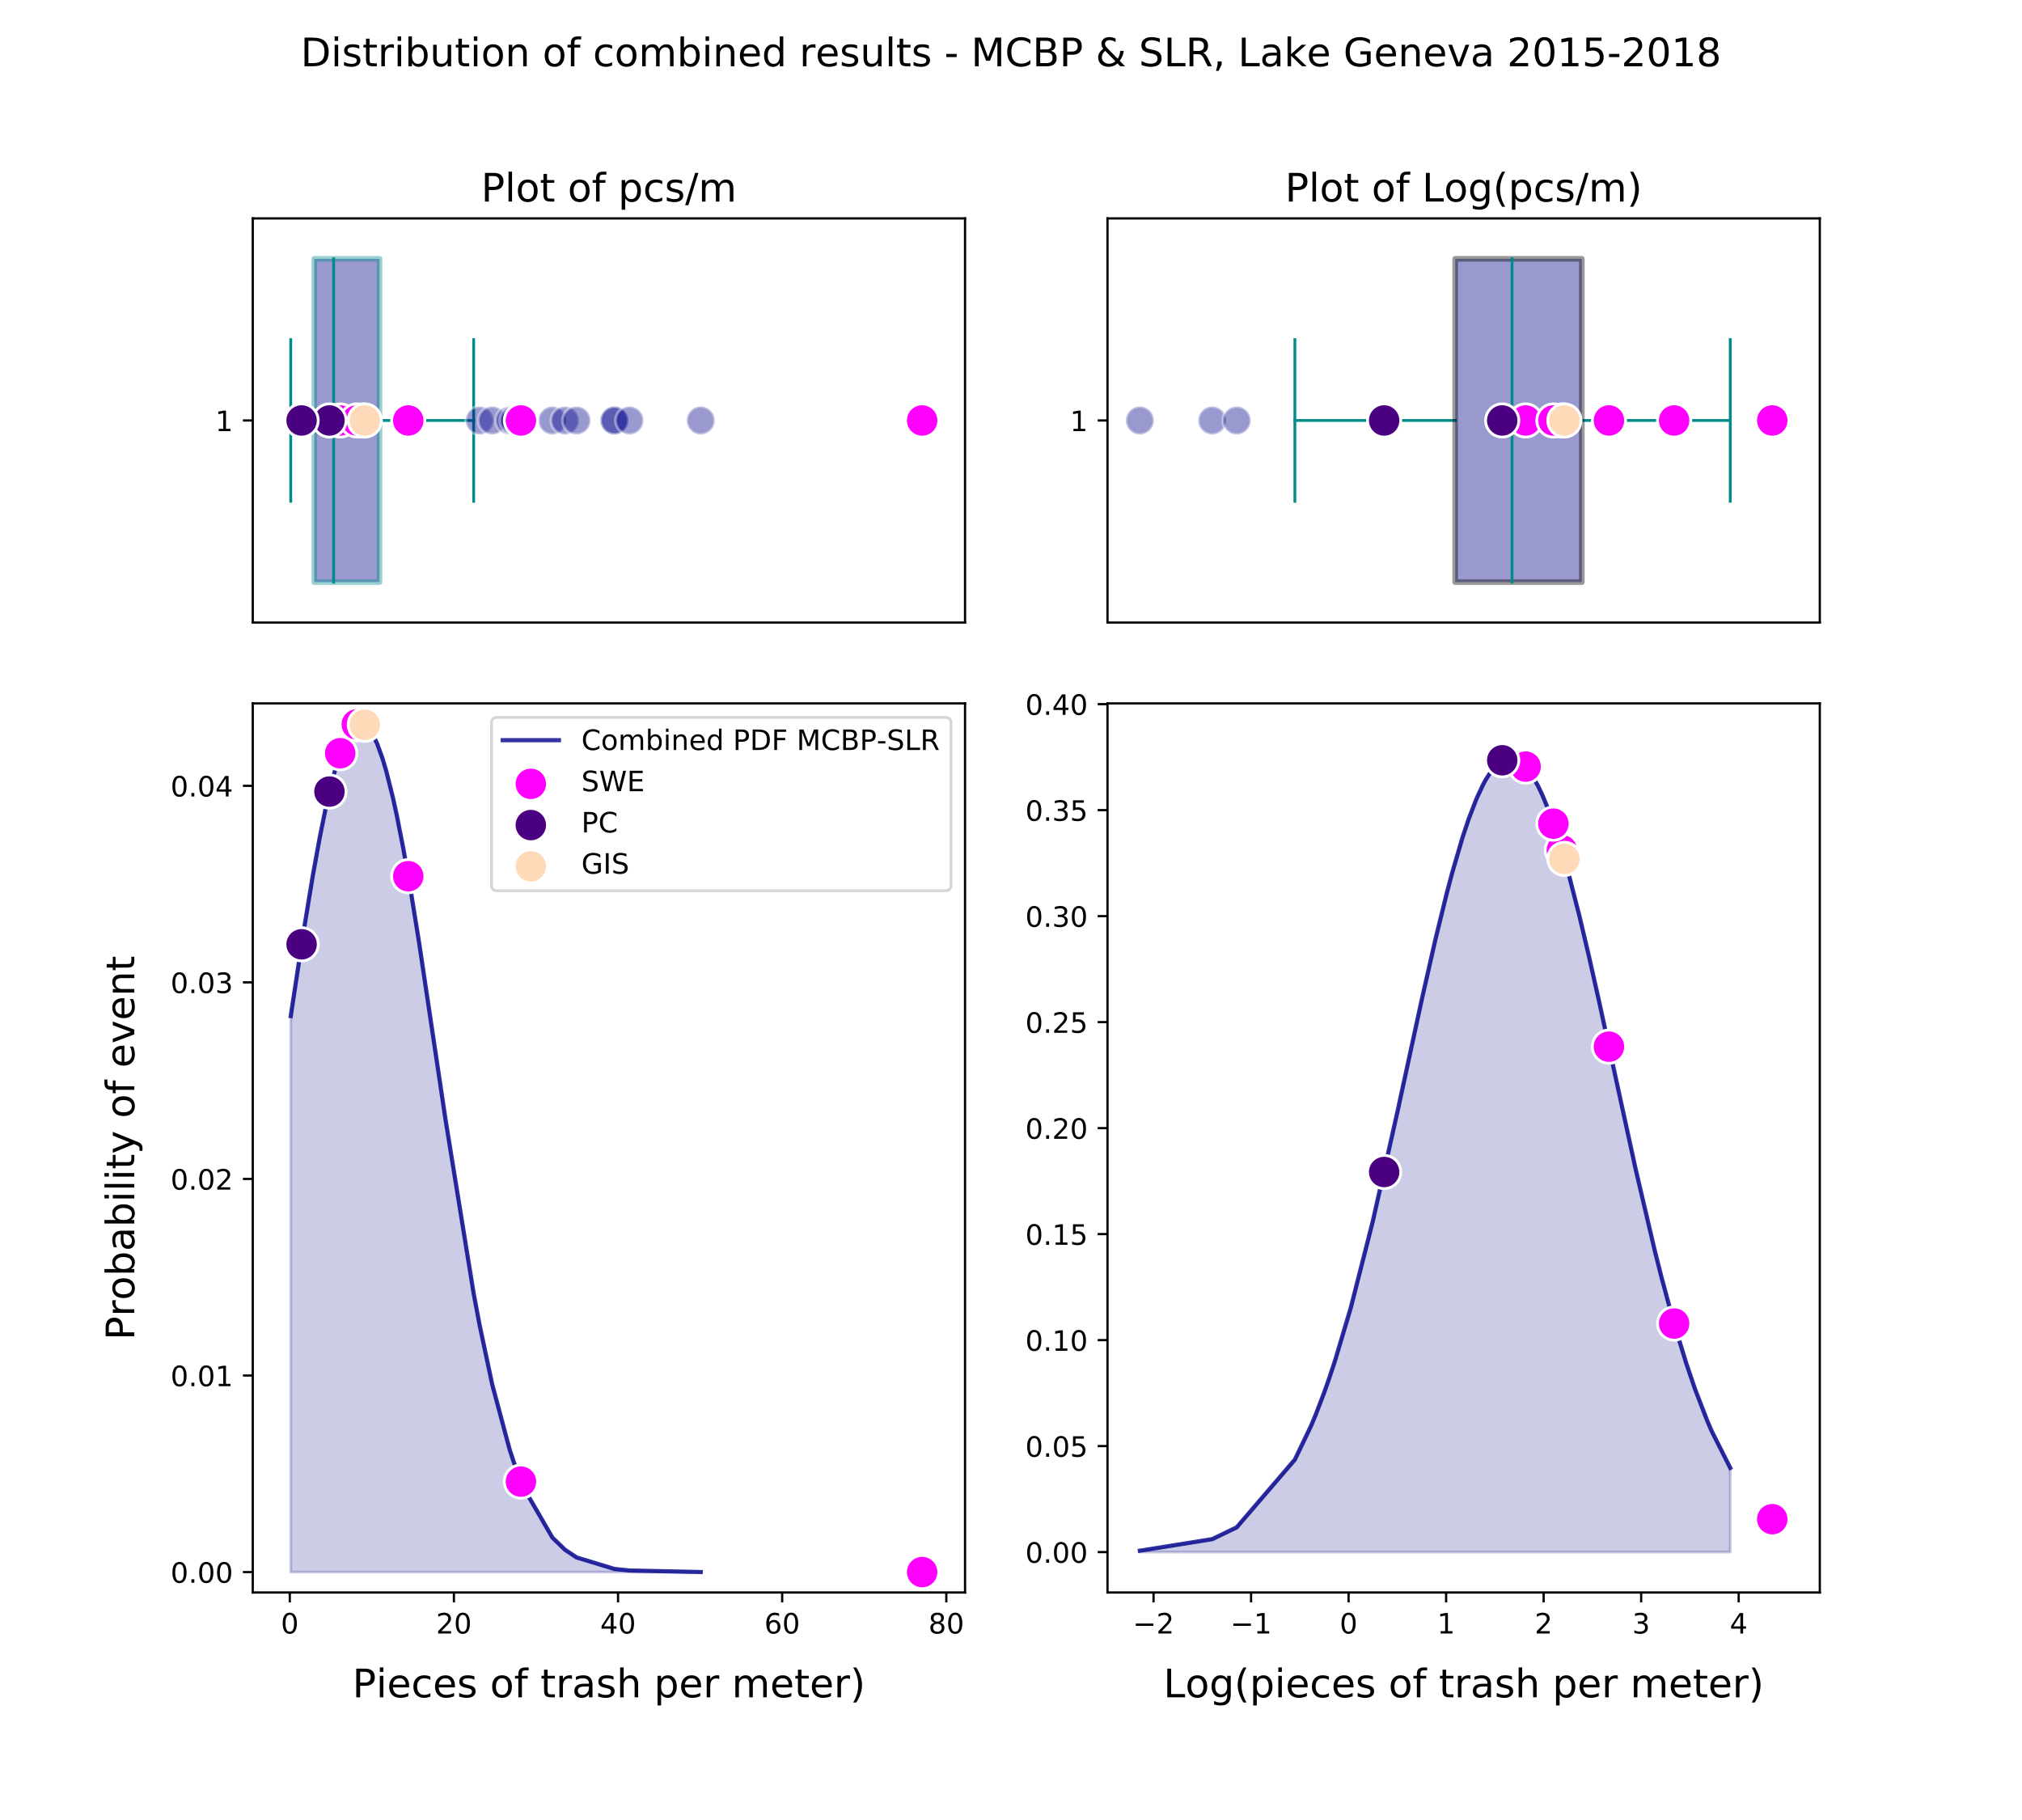<?xml version="1.0" encoding="utf-8" standalone="no"?>
<!DOCTYPE svg PUBLIC "-//W3C//DTD SVG 1.1//EN"
  "http://www.w3.org/Graphics/SVG/1.1/DTD/svg11.dtd">
<!-- Created with matplotlib (https://matplotlib.org/) -->
<svg height="648pt" version="1.1" viewBox="0 0 720 648" width="720pt" xmlns="http://www.w3.org/2000/svg" xmlns:xlink="http://www.w3.org/1999/xlink">
 <defs>
  <style type="text/css">
*{stroke-linecap:butt;stroke-linejoin:round;}
  </style>
 </defs>
 <g id="figure_1">
  <g id="patch_1">
   <path d="M 0 648 
L 720 648 
L 720 0 
L 0 0 
z
" style="fill:#ffffff;"/>
  </g>
  <g id="axes_1">
   <g id="patch_2">
    <path d="M 90 221.654 
L 343.636 221.654 
L 343.636 77.76 
L 90 77.76 
z
" style="fill:#ffffff;"/>
   </g>
   <g id="line2d_1">
    <path clip-path="url(#pe2b2c1a89c)" d="M 111.91 149.707 
L 103.529 149.707 
" style="fill:none;stroke:#008b8b;stroke-linecap:square;"/>
   </g>
   <g id="line2d_2">
    <path clip-path="url(#pe2b2c1a89c)" d="M 135.143 149.707 
L 168.662 149.707 
" style="fill:none;stroke:#008b8b;stroke-linecap:square;"/>
   </g>
   <g id="line2d_3">
    <path clip-path="url(#pe2b2c1a89c)" d="M 103.529 178.486 
L 103.529 120.928 
" style="fill:none;stroke:#008b8b;stroke-linecap:square;"/>
   </g>
   <g id="line2d_4">
    <path clip-path="url(#pe2b2c1a89c)" d="M 168.662 178.486 
L 168.662 120.928 
" style="fill:none;stroke:#008b8b;stroke-linecap:square;"/>
   </g>
   <g id="line2d_5">
    <defs>
     <path d="M 0 5 
C 1.326 5 2.598 4.473 3.536 3.536 
C 4.473 2.598 5 1.326 5 0 
C 5 -1.326 4.473 -2.598 3.536 -3.536 
C 2.598 -4.473 1.326 -5 0 -5 
C -1.326 -5 -2.598 -4.473 -3.536 -3.536 
C -4.473 -2.598 -5 -1.326 -5 0 
C -5 1.326 -4.473 2.598 -3.536 3.536 
C -2.598 4.473 -1.326 5 0 5 
z
" id="m6f22507ecf" style="stroke:#ffffff;stroke-opacity:0.4;"/>
    </defs>
    <g clip-path="url(#pe2b2c1a89c)">
     <use style="fill:#00008b;fill-opacity:0.4;stroke:#ffffff;stroke-opacity:0.4;" x="170.815" xlink:href="#m6f22507ecf" y="149.707"/>
     <use style="fill:#00008b;fill-opacity:0.4;stroke:#ffffff;stroke-opacity:0.4;" x="175.268" xlink:href="#m6f22507ecf" y="149.707"/>
     <use style="fill:#00008b;fill-opacity:0.4;stroke:#ffffff;stroke-opacity:0.4;" x="181.456" xlink:href="#m6f22507ecf" y="149.707"/>
     <use style="fill:#00008b;fill-opacity:0.4;stroke:#ffffff;stroke-opacity:0.4;" x="182.955" xlink:href="#m6f22507ecf" y="149.707"/>
     <use style="fill:#00008b;fill-opacity:0.4;stroke:#ffffff;stroke-opacity:0.4;" x="186.275" xlink:href="#m6f22507ecf" y="149.707"/>
     <use style="fill:#00008b;fill-opacity:0.4;stroke:#ffffff;stroke-opacity:0.4;" x="196.698" xlink:href="#m6f22507ecf" y="149.707"/>
     <use style="fill:#00008b;fill-opacity:0.4;stroke:#ffffff;stroke-opacity:0.4;" x="201.167" xlink:href="#m6f22507ecf" y="149.707"/>
     <use style="fill:#00008b;fill-opacity:0.4;stroke:#ffffff;stroke-opacity:0.4;" x="205.293" xlink:href="#m6f22507ecf" y="149.707"/>
     <use style="fill:#00008b;fill-opacity:0.4;stroke:#ffffff;stroke-opacity:0.4;" x="218.733" xlink:href="#m6f22507ecf" y="149.707"/>
     <use style="fill:#00008b;fill-opacity:0.4;stroke:#ffffff;stroke-opacity:0.4;" x="218.797" xlink:href="#m6f22507ecf" y="149.707"/>
     <use style="fill:#00008b;fill-opacity:0.4;stroke:#ffffff;stroke-opacity:0.4;" x="224.146" xlink:href="#m6f22507ecf" y="149.707"/>
     <use style="fill:#00008b;fill-opacity:0.4;stroke:#ffffff;stroke-opacity:0.4;" x="249.518" xlink:href="#m6f22507ecf" y="149.707"/>
    </g>
   </g>
   <g id="patch_3">
    <path clip-path="url(#pe2b2c1a89c)" d="M 111.91 207.265 
L 111.91 92.149 
L 135.143 92.149 
L 135.143 207.265 
L 111.91 207.265 
z
" style="fill:#00008b;opacity:0.4;stroke:#008b8b;stroke-linejoin:miter;stroke-width:2;"/>
   </g>
   <g id="line2d_6">
    <path clip-path="url(#pe2b2c1a89c)" d="M 118.803 207.265 
L 118.803 92.149 
" style="fill:none;stroke:#008b8b;stroke-linecap:square;"/>
   </g>
   <g id="matplotlib.axis_1"/>
   <g id="matplotlib.axis_2">
    <g id="ytick_1">
     <g id="line2d_7">
      <defs>
       <path d="M 0 0 
L -3.5 0 
" id="m59d81a7b93" style="stroke:#000000;stroke-width:0.8;"/>
      </defs>
      <g>
       <use style="stroke:#000000;stroke-width:0.8;" x="90" xlink:href="#m59d81a7b93" y="149.707"/>
      </g>
     </g>
     <g id="text_1">
      <!-- 1 -->
      <defs>
       <path d="M 12.406 8.297 
L 28.516 8.297 
L 28.516 63.922 
L 10.984 60.406 
L 10.984 69.391 
L 28.422 72.906 
L 38.281 72.906 
L 38.281 8.297 
L 54.391 8.297 
L 54.391 0 
L 12.406 0 
z
" id="DejaVuSans-49"/>
      </defs>
      <g transform="translate(76.638 153.506)scale(0.1 -0.1)">
       <use xlink:href="#DejaVuSans-49"/>
      </g>
     </g>
    </g>
   </g>
   <g id="patch_4">
    <path d="M 90 221.654 
L 90 77.76 
" style="fill:none;stroke:#000000;stroke-linecap:square;stroke-linejoin:miter;stroke-width:0.8;"/>
   </g>
   <g id="patch_5">
    <path d="M 343.636 221.654 
L 343.636 77.76 
" style="fill:none;stroke:#000000;stroke-linecap:square;stroke-linejoin:miter;stroke-width:0.8;"/>
   </g>
   <g id="patch_6">
    <path d="M 90 221.654 
L 343.636 221.654 
" style="fill:none;stroke:#000000;stroke-linecap:square;stroke-linejoin:miter;stroke-width:0.8;"/>
   </g>
   <g id="patch_7">
    <path d="M 90 77.76 
L 343.636 77.76 
" style="fill:none;stroke:#000000;stroke-linecap:square;stroke-linejoin:miter;stroke-width:0.8;"/>
   </g>
   <g id="PathCollection_1">
    <defs>
     <path d="M 0 5.916 
C 1.569 5.916 3.074 5.293 4.183 4.183 
C 5.293 3.074 5.916 1.569 5.916 0 
C 5.916 -1.569 5.293 -3.074 4.183 -4.183 
C 3.074 -5.293 1.569 -5.916 0 -5.916 
C -1.569 -5.916 -3.074 -5.293 -4.183 -4.183 
C -5.293 -3.074 -5.916 -1.569 -5.916 0 
C -5.916 1.569 -5.293 3.074 -4.183 4.183 
C -3.074 5.293 -1.569 5.916 0 5.916 
z
" id="m1f842d1015" style="stroke:#ffffff;"/>
    </defs>
    <g clip-path="url(#pe2b2c1a89c)">
     <use style="fill:#ff00ff;stroke:#ffffff;" x="185.496" xlink:href="#m1f842d1015" y="149.707"/>
     <use style="fill:#ff00ff;stroke:#ffffff;" x="145.376" xlink:href="#m1f842d1015" y="149.707"/>
     <use style="fill:#ff00ff;stroke:#ffffff;" x="129.208" xlink:href="#m1f842d1015" y="149.707"/>
     <use style="fill:#ff00ff;stroke:#ffffff;" x="121.137" xlink:href="#m1f842d1015" y="149.707"/>
     <use style="fill:#ff00ff;stroke:#ffffff;" x="328.362" xlink:href="#m1f842d1015" y="149.707"/>
     <use style="fill:#ff00ff;stroke:#ffffff;" x="127.051" xlink:href="#m1f842d1015" y="149.707"/>
    </g>
   </g>
   <g id="PathCollection_2">
    <defs>
     <path d="M 0 5.916 
C 1.569 5.916 3.074 5.293 4.183 4.183 
C 5.293 3.074 5.916 1.569 5.916 0 
C 5.916 -1.569 5.293 -3.074 4.183 -4.183 
C 3.074 -5.293 1.569 -5.916 0 -5.916 
C -1.569 -5.916 -3.074 -5.293 -4.183 -4.183 
C -5.293 -3.074 -5.916 -1.569 -5.916 0 
C -5.916 1.569 -5.293 3.074 -4.183 4.183 
C -3.074 5.293 -1.569 5.916 0 5.916 
z
" id="m02f25d18d6" style="stroke:#ffffff;"/>
    </defs>
    <g clip-path="url(#pe2b2c1a89c)">
     <use style="fill:#4b0082;stroke:#ffffff;" x="117.31" xlink:href="#m02f25d18d6" y="149.707"/>
     <use style="fill:#4b0082;stroke:#ffffff;" x="107.394" xlink:href="#m02f25d18d6" y="149.707"/>
    </g>
   </g>
   <g id="PathCollection_3">
    <defs>
     <path d="M 0 5.916 
C 1.569 5.916 3.074 5.293 4.183 4.183 
C 5.293 3.074 5.916 1.569 5.916 0 
C 5.916 -1.569 5.293 -3.074 4.183 -4.183 
C 3.074 -5.293 1.569 -5.916 0 -5.916 
C -1.569 -5.916 -3.074 -5.293 -4.183 -4.183 
C -5.293 -3.074 -5.916 -1.569 -5.916 0 
C -5.916 1.569 -5.293 3.074 -4.183 4.183 
C -3.074 5.293 -1.569 5.916 0 5.916 
z
" id="mb3ac44851c" style="stroke:#ffffff;"/>
    </defs>
    <g clip-path="url(#pe2b2c1a89c)">
     <use style="fill:#ffdab9;stroke:#ffffff;" x="129.898" xlink:href="#mb3ac44851c" y="149.707"/>
    </g>
   </g>
   <g id="text_2">
    <!-- Plot of pcs/m -->
    <defs>
     <path d="M 19.672 64.797 
L 19.672 37.406 
L 32.078 37.406 
Q 38.969 37.406 42.719 40.969 
Q 46.484 44.531 46.484 51.125 
Q 46.484 57.672 42.719 61.234 
Q 38.969 64.797 32.078 64.797 
z
M 9.812 72.906 
L 32.078 72.906 
Q 44.344 72.906 50.609 67.359 
Q 56.891 61.812 56.891 51.125 
Q 56.891 40.328 50.609 34.812 
Q 44.344 29.297 32.078 29.297 
L 19.672 29.297 
L 19.672 0 
L 9.812 0 
z
" id="DejaVuSans-80"/>
     <path d="M 9.422 75.984 
L 18.406 75.984 
L 18.406 0 
L 9.422 0 
z
" id="DejaVuSans-108"/>
     <path d="M 30.609 48.391 
Q 23.391 48.391 19.188 42.75 
Q 14.984 37.109 14.984 27.297 
Q 14.984 17.484 19.156 11.844 
Q 23.344 6.203 30.609 6.203 
Q 37.797 6.203 41.984 11.859 
Q 46.188 17.531 46.188 27.297 
Q 46.188 37.016 41.984 42.703 
Q 37.797 48.391 30.609 48.391 
z
M 30.609 56 
Q 42.328 56 49.016 48.375 
Q 55.719 40.766 55.719 27.297 
Q 55.719 13.875 49.016 6.219 
Q 42.328 -1.422 30.609 -1.422 
Q 18.844 -1.422 12.172 6.219 
Q 5.516 13.875 5.516 27.297 
Q 5.516 40.766 12.172 48.375 
Q 18.844 56 30.609 56 
z
" id="DejaVuSans-111"/>
     <path d="M 18.312 70.219 
L 18.312 54.688 
L 36.812 54.688 
L 36.812 47.703 
L 18.312 47.703 
L 18.312 18.016 
Q 18.312 11.328 20.141 9.422 
Q 21.969 7.516 27.594 7.516 
L 36.812 7.516 
L 36.812 0 
L 27.594 0 
Q 17.188 0 13.234 3.875 
Q 9.281 7.766 9.281 18.016 
L 9.281 47.703 
L 2.688 47.703 
L 2.688 54.688 
L 9.281 54.688 
L 9.281 70.219 
z
" id="DejaVuSans-116"/>
     <path id="DejaVuSans-32"/>
     <path d="M 37.109 75.984 
L 37.109 68.5 
L 28.516 68.5 
Q 23.688 68.5 21.797 66.547 
Q 19.922 64.594 19.922 59.516 
L 19.922 54.688 
L 34.719 54.688 
L 34.719 47.703 
L 19.922 47.703 
L 19.922 0 
L 10.891 0 
L 10.891 47.703 
L 2.297 47.703 
L 2.297 54.688 
L 10.891 54.688 
L 10.891 58.5 
Q 10.891 67.625 15.141 71.797 
Q 19.391 75.984 28.609 75.984 
z
" id="DejaVuSans-102"/>
     <path d="M 18.109 8.203 
L 18.109 -20.797 
L 9.078 -20.797 
L 9.078 54.688 
L 18.109 54.688 
L 18.109 46.391 
Q 20.953 51.266 25.266 53.625 
Q 29.594 56 35.594 56 
Q 45.562 56 51.781 48.094 
Q 58.016 40.188 58.016 27.297 
Q 58.016 14.406 51.781 6.484 
Q 45.562 -1.422 35.594 -1.422 
Q 29.594 -1.422 25.266 0.953 
Q 20.953 3.328 18.109 8.203 
z
M 48.688 27.297 
Q 48.688 37.203 44.609 42.844 
Q 40.531 48.484 33.406 48.484 
Q 26.266 48.484 22.188 42.844 
Q 18.109 37.203 18.109 27.297 
Q 18.109 17.391 22.188 11.75 
Q 26.266 6.109 33.406 6.109 
Q 40.531 6.109 44.609 11.75 
Q 48.688 17.391 48.688 27.297 
z
" id="DejaVuSans-112"/>
     <path d="M 48.781 52.594 
L 48.781 44.188 
Q 44.969 46.297 41.141 47.344 
Q 37.312 48.391 33.406 48.391 
Q 24.656 48.391 19.812 42.844 
Q 14.984 37.312 14.984 27.297 
Q 14.984 17.281 19.812 11.734 
Q 24.656 6.203 33.406 6.203 
Q 37.312 6.203 41.141 7.25 
Q 44.969 8.297 48.781 10.406 
L 48.781 2.094 
Q 45.016 0.344 40.984 -0.531 
Q 36.969 -1.422 32.422 -1.422 
Q 20.062 -1.422 12.781 6.344 
Q 5.516 14.109 5.516 27.297 
Q 5.516 40.672 12.859 48.328 
Q 20.219 56 33.016 56 
Q 37.156 56 41.109 55.141 
Q 45.062 54.297 48.781 52.594 
z
" id="DejaVuSans-99"/>
     <path d="M 44.281 53.078 
L 44.281 44.578 
Q 40.484 46.531 36.375 47.5 
Q 32.281 48.484 27.875 48.484 
Q 21.188 48.484 17.844 46.438 
Q 14.5 44.391 14.5 40.281 
Q 14.5 37.156 16.891 35.375 
Q 19.281 33.594 26.516 31.984 
L 29.594 31.297 
Q 39.156 29.25 43.188 25.516 
Q 47.219 21.781 47.219 15.094 
Q 47.219 7.469 41.188 3.016 
Q 35.156 -1.422 24.609 -1.422 
Q 20.219 -1.422 15.453 -0.562 
Q 10.688 0.297 5.422 2 
L 5.422 11.281 
Q 10.406 8.688 15.234 7.391 
Q 20.062 6.109 24.812 6.109 
Q 31.156 6.109 34.562 8.281 
Q 37.984 10.453 37.984 14.406 
Q 37.984 18.062 35.516 20.016 
Q 33.062 21.969 24.703 23.781 
L 21.578 24.516 
Q 13.234 26.266 9.516 29.906 
Q 5.812 33.547 5.812 39.891 
Q 5.812 47.609 11.281 51.797 
Q 16.75 56 26.812 56 
Q 31.781 56 36.172 55.266 
Q 40.578 54.547 44.281 53.078 
z
" id="DejaVuSans-115"/>
     <path d="M 25.391 72.906 
L 33.688 72.906 
L 8.297 -9.281 
L 0 -9.281 
z
" id="DejaVuSans-47"/>
     <path d="M 52 44.188 
Q 55.375 50.25 60.062 53.125 
Q 64.75 56 71.094 56 
Q 79.641 56 84.281 50.016 
Q 88.922 44.047 88.922 33.016 
L 88.922 0 
L 79.891 0 
L 79.891 32.719 
Q 79.891 40.578 77.094 44.375 
Q 74.312 48.188 68.609 48.188 
Q 61.625 48.188 57.562 43.547 
Q 53.516 38.922 53.516 30.906 
L 53.516 0 
L 44.484 0 
L 44.484 32.719 
Q 44.484 40.625 41.703 44.406 
Q 38.922 48.188 33.109 48.188 
Q 26.219 48.188 22.156 43.531 
Q 18.109 38.875 18.109 30.906 
L 18.109 0 
L 9.078 0 
L 9.078 54.688 
L 18.109 54.688 
L 18.109 46.188 
Q 21.188 51.219 25.484 53.609 
Q 29.781 56 35.688 56 
Q 41.656 56 45.828 52.969 
Q 50 49.953 52 44.188 
z
" id="DejaVuSans-109"/>
    </defs>
    <g transform="translate(171.313 71.76)scale(0.14 -0.14)">
     <use xlink:href="#DejaVuSans-80"/>
     <use x="60.303" xlink:href="#DejaVuSans-108"/>
     <use x="88.086" xlink:href="#DejaVuSans-111"/>
     <use x="149.268" xlink:href="#DejaVuSans-116"/>
     <use x="188.477" xlink:href="#DejaVuSans-32"/>
     <use x="220.264" xlink:href="#DejaVuSans-111"/>
     <use x="281.445" xlink:href="#DejaVuSans-102"/>
     <use x="316.65" xlink:href="#DejaVuSans-32"/>
     <use x="348.438" xlink:href="#DejaVuSans-112"/>
     <use x="411.914" xlink:href="#DejaVuSans-99"/>
     <use x="466.895" xlink:href="#DejaVuSans-115"/>
     <use x="518.994" xlink:href="#DejaVuSans-47"/>
     <use x="552.686" xlink:href="#DejaVuSans-109"/>
    </g>
   </g>
  </g>
  <g id="axes_2">
   <g id="patch_8">
    <path d="M 90 567 
L 343.636 567 
L 343.636 250.433 
L 90 250.433 
z
" style="fill:#ffffff;"/>
   </g>
   <g id="PolyCollection_1">
    <defs>
     <path d="M 103.529 -88.271 
L 103.529 -286.242 
L 103.908 -288.789 
L 104.114 -290.175 
L 104.87 -295.237 
L 105.176 -297.274 
L 105.273 -297.917 
L 105.455 -299.122 
L 105.558 -299.805 
L 105.727 -300.921 
L 106.053 -303.069 
L 106.108 -303.431 
L 106.108 -303.431 
L 106.177 -303.882 
L 106.779 -307.813 
L 106.933 -308.815 
L 107.737 -313.987 
L 108.014 -315.751 
L 108.141 -316.556 
L 108.647 -319.743 
L 108.818 -320.814 
L 109.27 -323.611 
L 109.369 -324.222 
L 110.084 -328.575 
L 110.133 -328.868 
L 110.298 -329.861 
L 110.611 -331.724 
L 110.743 -332.505 
L 111.005 -334.042 
L 111.117 -334.701 
L 111.125 -334.747 
L 111.18 -335.068 
L 111.291 -335.708 
L 111.317 -335.86 
L 111.569 -337.313 
L 111.628 -337.648 
L 112.192 -340.843 
L 112.588 -343.043 
L 112.669 -343.491 
L 112.736 -343.86 
L 112.926 -344.897 
L 113.096 -345.814 
L 113.131 -346.001 
L 113.205 -346.4 
L 113.725 -349.157 
L 113.827 -349.691 
L 113.964 -350.405 
L 114.04 -350.794 
L 114.388 -352.572 
L 114.806 -354.667 
L 114.875 -355.007 
L 114.875 -355.007 
L 114.875 -355.007 
L 114.996 -355.606 
L 115.095 -356.089 
L 115.497 -358.026 
L 115.51 -358.085 
L 115.833 -359.606 
L 116.375 -362.092 
L 116.584 -363.025 
L 116.694 -363.512 
L 116.86 -364.236 
L 116.962 -364.681 
L 117.119 -365.357 
L 117.203 -365.715 
L 117.414 -366.601 
L 117.462 -366.801 
L 117.602 -367.382 
L 117.941 -368.758 
L 118.632 -371.45 
L 118.803 -372.092 
L 118.9 -372.45 
L 118.995 -372.799 
L 119.676 -375.208 
L 119.745 -375.445 
L 119.905 -375.982 
L 119.943 -376.109 
L 120.302 -377.279 
L 120.336 -377.388 
L 120.906 -379.142 
L 121.369 -380.479 
L 121.554 -380.993 
L 121.773 -381.582 
L 122.025 -382.237 
L 122.126 -382.494 
L 122.285 -382.888 
L 123.03 -384.611 
L 123.168 -384.906 
L 123.224 -385.024 
L 123.276 -385.133 
L 123.402 -385.39 
L 123.594 -385.77 
L 124.488 -387.352 
L 125.59 -388.857 
L 125.729 -389.012 
L 127.666 -390.344 
L 127.75 -390.367 
L 128.187 -390.438 
L 128.854 -390.394 
L 130.135 -389.793 
L 130.321 -389.65 
L 131.312 -388.646 
L 131.402 -388.535 
L 132.625 -386.702 
L 134.324 -383.166 
L 135.962 -378.707 
L 136.247 -377.829 
L 137.473 -373.72 
L 137.495 -373.643 
L 138.886 -368.342 
L 138.964 -368.027 
L 139.384 -366.288 
L 139.923 -363.979 
L 141.248 -357.919 
L 143.231 -347.929 
L 143.68 -345.53 
L 145.475 -335.461 
L 145.534 -335.115 
L 146.389 -330.074 
L 148.161 -319.211 
L 149.211 -312.548 
L 153.281 -285.65 
L 154.423 -277.93 
L 156.709 -262.42 
L 157.518 -256.953 
L 158.576 -249.842 
L 168.423 -188.791 
L 168.662 -187.474 
L 170.815 -176.066 
L 175.268 -155.098 
L 181.456 -131.987 
L 182.955 -127.406 
L 186.275 -118.562 
L 196.698 -100.557 
L 201.167 -96.242 
L 205.293 -93.489 
L 218.733 -89.387 
L 218.797 -89.378 
L 224.146 -88.83 
L 249.518 -88.283 
L 249.518 -88.271 
L 249.518 -88.271 
L 224.146 -88.271 
L 218.797 -88.271 
L 218.733 -88.271 
L 205.293 -88.271 
L 201.167 -88.271 
L 196.698 -88.271 
L 186.275 -88.271 
L 182.955 -88.271 
L 181.456 -88.271 
L 175.268 -88.271 
L 170.815 -88.271 
L 168.662 -88.271 
L 168.423 -88.271 
L 158.576 -88.271 
L 157.518 -88.271 
L 156.709 -88.271 
L 154.423 -88.271 
L 153.281 -88.271 
L 149.211 -88.271 
L 148.161 -88.271 
L 146.389 -88.271 
L 145.534 -88.271 
L 145.475 -88.271 
L 143.68 -88.271 
L 143.231 -88.271 
L 141.248 -88.271 
L 139.923 -88.271 
L 139.384 -88.271 
L 138.964 -88.271 
L 138.886 -88.271 
L 137.495 -88.271 
L 137.473 -88.271 
L 136.247 -88.271 
L 135.962 -88.271 
L 134.324 -88.271 
L 132.625 -88.271 
L 131.402 -88.271 
L 131.312 -88.271 
L 130.321 -88.271 
L 130.135 -88.271 
L 128.854 -88.271 
L 128.187 -88.271 
L 127.75 -88.271 
L 127.666 -88.271 
L 125.729 -88.271 
L 125.59 -88.271 
L 124.488 -88.271 
L 123.594 -88.271 
L 123.402 -88.271 
L 123.276 -88.271 
L 123.224 -88.271 
L 123.168 -88.271 
L 123.03 -88.271 
L 122.285 -88.271 
L 122.126 -88.271 
L 122.025 -88.271 
L 121.773 -88.271 
L 121.554 -88.271 
L 121.369 -88.271 
L 120.906 -88.271 
L 120.336 -88.271 
L 120.302 -88.271 
L 119.943 -88.271 
L 119.905 -88.271 
L 119.745 -88.271 
L 119.676 -88.271 
L 118.995 -88.271 
L 118.9 -88.271 
L 118.803 -88.271 
L 118.632 -88.271 
L 117.941 -88.271 
L 117.602 -88.271 
L 117.462 -88.271 
L 117.414 -88.271 
L 117.203 -88.271 
L 117.119 -88.271 
L 116.962 -88.271 
L 116.86 -88.271 
L 116.694 -88.271 
L 116.584 -88.271 
L 116.375 -88.271 
L 115.833 -88.271 
L 115.51 -88.271 
L 115.497 -88.271 
L 115.095 -88.271 
L 114.996 -88.271 
L 114.875 -88.271 
L 114.875 -88.271 
L 114.875 -88.271 
L 114.806 -88.271 
L 114.388 -88.271 
L 114.04 -88.271 
L 113.964 -88.271 
L 113.827 -88.271 
L 113.725 -88.271 
L 113.205 -88.271 
L 113.131 -88.271 
L 113.096 -88.271 
L 112.926 -88.271 
L 112.736 -88.271 
L 112.669 -88.271 
L 112.588 -88.271 
L 112.192 -88.271 
L 111.628 -88.271 
L 111.569 -88.271 
L 111.317 -88.271 
L 111.291 -88.271 
L 111.18 -88.271 
L 111.125 -88.271 
L 111.117 -88.271 
L 111.005 -88.271 
L 110.743 -88.271 
L 110.611 -88.271 
L 110.298 -88.271 
L 110.133 -88.271 
L 110.084 -88.271 
L 109.369 -88.271 
L 109.27 -88.271 
L 108.818 -88.271 
L 108.647 -88.271 
L 108.141 -88.271 
L 108.014 -88.271 
L 107.737 -88.271 
L 106.933 -88.271 
L 106.779 -88.271 
L 106.177 -88.271 
L 106.108 -88.271 
L 106.108 -88.271 
L 106.053 -88.271 
L 105.727 -88.271 
L 105.558 -88.271 
L 105.455 -88.271 
L 105.273 -88.271 
L 105.176 -88.271 
L 104.87 -88.271 
L 104.114 -88.271 
L 103.908 -88.271 
L 103.529 -88.271 
z
" id="me044a880d4" style="stroke:#00008b;stroke-opacity:0.2;"/>
    </defs>
    <g clip-path="url(#pcdf2eb6a2d)">
     <use style="fill:#00008b;fill-opacity:0.2;stroke:#00008b;stroke-opacity:0.2;" x="0" xlink:href="#me044a880d4" y="648"/>
    </g>
   </g>
   <g id="matplotlib.axis_3">
    <g id="xtick_1">
     <g id="line2d_8">
      <defs>
       <path d="M 0 0 
L 0 3.5 
" id="m55d7de6c3d" style="stroke:#000000;stroke-width:0.8;"/>
      </defs>
      <g>
       <use style="stroke:#000000;stroke-width:0.8;" x="103.186" xlink:href="#m55d7de6c3d" y="567"/>
      </g>
     </g>
     <g id="text_3">
      <!-- 0 -->
      <defs>
       <path d="M 31.781 66.406 
Q 24.172 66.406 20.328 58.906 
Q 16.5 51.422 16.5 36.375 
Q 16.5 21.391 20.328 13.891 
Q 24.172 6.391 31.781 6.391 
Q 39.453 6.391 43.281 13.891 
Q 47.125 21.391 47.125 36.375 
Q 47.125 51.422 43.281 58.906 
Q 39.453 66.406 31.781 66.406 
z
M 31.781 74.219 
Q 44.047 74.219 50.516 64.516 
Q 56.984 54.828 56.984 36.375 
Q 56.984 17.969 50.516 8.266 
Q 44.047 -1.422 31.781 -1.422 
Q 19.531 -1.422 13.062 8.266 
Q 6.594 17.969 6.594 36.375 
Q 6.594 54.828 13.062 64.516 
Q 19.531 74.219 31.781 74.219 
z
" id="DejaVuSans-48"/>
      </defs>
      <g transform="translate(100.004 581.598)scale(0.1 -0.1)">
       <use xlink:href="#DejaVuSans-48"/>
      </g>
     </g>
    </g>
    <g id="xtick_2">
     <g id="line2d_9">
      <g>
       <use style="stroke:#000000;stroke-width:0.8;" x="161.631" xlink:href="#m55d7de6c3d" y="567"/>
      </g>
     </g>
     <g id="text_4">
      <!-- 20 -->
      <defs>
       <path d="M 19.188 8.297 
L 53.609 8.297 
L 53.609 0 
L 7.328 0 
L 7.328 8.297 
Q 12.938 14.109 22.625 23.891 
Q 32.328 33.688 34.812 36.531 
Q 39.547 41.844 41.422 45.531 
Q 43.312 49.219 43.312 52.781 
Q 43.312 58.594 39.234 62.25 
Q 35.156 65.922 28.609 65.922 
Q 23.969 65.922 18.812 64.312 
Q 13.672 62.703 7.812 59.422 
L 7.812 69.391 
Q 13.766 71.781 18.938 73 
Q 24.125 74.219 28.422 74.219 
Q 39.75 74.219 46.484 68.547 
Q 53.219 62.891 53.219 53.422 
Q 53.219 48.922 51.531 44.891 
Q 49.859 40.875 45.406 35.406 
Q 44.188 33.984 37.641 27.219 
Q 31.109 20.453 19.188 8.297 
z
" id="DejaVuSans-50"/>
      </defs>
      <g transform="translate(155.268 581.598)scale(0.1 -0.1)">
       <use xlink:href="#DejaVuSans-50"/>
       <use x="63.623" xlink:href="#DejaVuSans-48"/>
      </g>
     </g>
    </g>
    <g id="xtick_3">
     <g id="line2d_10">
      <g>
       <use style="stroke:#000000;stroke-width:0.8;" x="220.076" xlink:href="#m55d7de6c3d" y="567"/>
      </g>
     </g>
     <g id="text_5">
      <!-- 40 -->
      <defs>
       <path d="M 37.797 64.312 
L 12.891 25.391 
L 37.797 25.391 
z
M 35.203 72.906 
L 47.609 72.906 
L 47.609 25.391 
L 58.016 25.391 
L 58.016 17.188 
L 47.609 17.188 
L 47.609 0 
L 37.797 0 
L 37.797 17.188 
L 4.891 17.188 
L 4.891 26.703 
z
" id="DejaVuSans-52"/>
      </defs>
      <g transform="translate(213.713 581.598)scale(0.1 -0.1)">
       <use xlink:href="#DejaVuSans-52"/>
       <use x="63.623" xlink:href="#DejaVuSans-48"/>
      </g>
     </g>
    </g>
    <g id="xtick_4">
     <g id="line2d_11">
      <g>
       <use style="stroke:#000000;stroke-width:0.8;" x="278.521" xlink:href="#m55d7de6c3d" y="567"/>
      </g>
     </g>
     <g id="text_6">
      <!-- 60 -->
      <defs>
       <path d="M 33.016 40.375 
Q 26.375 40.375 22.484 35.828 
Q 18.609 31.297 18.609 23.391 
Q 18.609 15.531 22.484 10.953 
Q 26.375 6.391 33.016 6.391 
Q 39.656 6.391 43.531 10.953 
Q 47.406 15.531 47.406 23.391 
Q 47.406 31.297 43.531 35.828 
Q 39.656 40.375 33.016 40.375 
z
M 52.594 71.297 
L 52.594 62.312 
Q 48.875 64.062 45.094 64.984 
Q 41.312 65.922 37.594 65.922 
Q 27.828 65.922 22.672 59.328 
Q 17.531 52.734 16.797 39.406 
Q 19.672 43.656 24.016 45.922 
Q 28.375 48.188 33.594 48.188 
Q 44.578 48.188 50.953 41.516 
Q 57.328 34.859 57.328 23.391 
Q 57.328 12.156 50.688 5.359 
Q 44.047 -1.422 33.016 -1.422 
Q 20.359 -1.422 13.672 8.266 
Q 6.984 17.969 6.984 36.375 
Q 6.984 53.656 15.188 63.938 
Q 23.391 74.219 37.203 74.219 
Q 40.922 74.219 44.703 73.484 
Q 48.484 72.75 52.594 71.297 
z
" id="DejaVuSans-54"/>
      </defs>
      <g transform="translate(272.159 581.598)scale(0.1 -0.1)">
       <use xlink:href="#DejaVuSans-54"/>
       <use x="63.623" xlink:href="#DejaVuSans-48"/>
      </g>
     </g>
    </g>
    <g id="xtick_5">
     <g id="line2d_12">
      <g>
       <use style="stroke:#000000;stroke-width:0.8;" x="336.966" xlink:href="#m55d7de6c3d" y="567"/>
      </g>
     </g>
     <g id="text_7">
      <!-- 80 -->
      <defs>
       <path d="M 31.781 34.625 
Q 24.75 34.625 20.719 30.859 
Q 16.703 27.094 16.703 20.516 
Q 16.703 13.922 20.719 10.156 
Q 24.75 6.391 31.781 6.391 
Q 38.812 6.391 42.859 10.172 
Q 46.922 13.969 46.922 20.516 
Q 46.922 27.094 42.891 30.859 
Q 38.875 34.625 31.781 34.625 
z
M 21.922 38.812 
Q 15.578 40.375 12.031 44.719 
Q 8.5 49.078 8.5 55.328 
Q 8.5 64.062 14.719 69.141 
Q 20.953 74.219 31.781 74.219 
Q 42.672 74.219 48.875 69.141 
Q 55.078 64.062 55.078 55.328 
Q 55.078 49.078 51.531 44.719 
Q 48 40.375 41.703 38.812 
Q 48.828 37.156 52.797 32.312 
Q 56.781 27.484 56.781 20.516 
Q 56.781 9.906 50.312 4.234 
Q 43.844 -1.422 31.781 -1.422 
Q 19.734 -1.422 13.25 4.234 
Q 6.781 9.906 6.781 20.516 
Q 6.781 27.484 10.781 32.312 
Q 14.797 37.156 21.922 38.812 
z
M 18.312 54.391 
Q 18.312 48.734 21.844 45.562 
Q 25.391 42.391 31.781 42.391 
Q 38.141 42.391 41.719 45.562 
Q 45.312 48.734 45.312 54.391 
Q 45.312 60.062 41.719 63.234 
Q 38.141 66.406 31.781 66.406 
Q 25.391 66.406 21.844 63.234 
Q 18.312 60.062 18.312 54.391 
z
" id="DejaVuSans-56"/>
      </defs>
      <g transform="translate(330.604 581.598)scale(0.1 -0.1)">
       <use xlink:href="#DejaVuSans-56"/>
       <use x="63.623" xlink:href="#DejaVuSans-48"/>
      </g>
     </g>
    </g>
    <g id="text_8">
     <!-- Pieces of trash per meter) -->
     <defs>
      <path d="M 9.422 54.688 
L 18.406 54.688 
L 18.406 0 
L 9.422 0 
z
M 9.422 75.984 
L 18.406 75.984 
L 18.406 64.594 
L 9.422 64.594 
z
" id="DejaVuSans-105"/>
      <path d="M 56.203 29.594 
L 56.203 25.203 
L 14.891 25.203 
Q 15.484 15.922 20.484 11.062 
Q 25.484 6.203 34.422 6.203 
Q 39.594 6.203 44.453 7.469 
Q 49.312 8.734 54.109 11.281 
L 54.109 2.781 
Q 49.266 0.734 44.188 -0.344 
Q 39.109 -1.422 33.891 -1.422 
Q 20.797 -1.422 13.156 6.188 
Q 5.516 13.812 5.516 26.812 
Q 5.516 40.234 12.766 48.109 
Q 20.016 56 32.328 56 
Q 43.359 56 49.781 48.891 
Q 56.203 41.797 56.203 29.594 
z
M 47.219 32.234 
Q 47.125 39.594 43.094 43.984 
Q 39.062 48.391 32.422 48.391 
Q 24.906 48.391 20.391 44.141 
Q 15.875 39.891 15.188 32.172 
z
" id="DejaVuSans-101"/>
      <path d="M 41.109 46.297 
Q 39.594 47.172 37.812 47.578 
Q 36.031 48 33.891 48 
Q 26.266 48 22.188 43.047 
Q 18.109 38.094 18.109 28.812 
L 18.109 0 
L 9.078 0 
L 9.078 54.688 
L 18.109 54.688 
L 18.109 46.188 
Q 20.953 51.172 25.484 53.578 
Q 30.031 56 36.531 56 
Q 37.453 56 38.578 55.875 
Q 39.703 55.766 41.062 55.516 
z
" id="DejaVuSans-114"/>
      <path d="M 34.281 27.484 
Q 23.391 27.484 19.188 25 
Q 14.984 22.516 14.984 16.5 
Q 14.984 11.719 18.141 8.906 
Q 21.297 6.109 26.703 6.109 
Q 34.188 6.109 38.703 11.406 
Q 43.219 16.703 43.219 25.484 
L 43.219 27.484 
z
M 52.203 31.203 
L 52.203 0 
L 43.219 0 
L 43.219 8.297 
Q 40.141 3.328 35.547 0.953 
Q 30.953 -1.422 24.312 -1.422 
Q 15.922 -1.422 10.953 3.297 
Q 6 8.016 6 15.922 
Q 6 25.141 12.172 29.828 
Q 18.359 34.516 30.609 34.516 
L 43.219 34.516 
L 43.219 35.406 
Q 43.219 41.609 39.141 45 
Q 35.062 48.391 27.688 48.391 
Q 23 48.391 18.547 47.266 
Q 14.109 46.141 10.016 43.891 
L 10.016 52.203 
Q 14.938 54.109 19.578 55.047 
Q 24.219 56 28.609 56 
Q 40.484 56 46.344 49.844 
Q 52.203 43.703 52.203 31.203 
z
" id="DejaVuSans-97"/>
      <path d="M 54.891 33.016 
L 54.891 0 
L 45.906 0 
L 45.906 32.719 
Q 45.906 40.484 42.875 44.328 
Q 39.844 48.188 33.797 48.188 
Q 26.516 48.188 22.312 43.547 
Q 18.109 38.922 18.109 30.906 
L 18.109 0 
L 9.078 0 
L 9.078 75.984 
L 18.109 75.984 
L 18.109 46.188 
Q 21.344 51.125 25.703 53.562 
Q 30.078 56 35.797 56 
Q 45.219 56 50.047 50.172 
Q 54.891 44.344 54.891 33.016 
z
" id="DejaVuSans-104"/>
      <path d="M 8.016 75.875 
L 15.828 75.875 
Q 23.141 64.359 26.781 53.312 
Q 30.422 42.281 30.422 31.391 
Q 30.422 20.453 26.781 9.375 
Q 23.141 -1.703 15.828 -13.188 
L 8.016 -13.188 
Q 14.5 -2 17.703 9.062 
Q 20.906 20.125 20.906 31.391 
Q 20.906 42.672 17.703 53.656 
Q 14.5 64.656 8.016 75.875 
z
" id="DejaVuSans-41"/>
     </defs>
     <g transform="translate(125.49 604.316)scale(0.14 -0.14)">
      <use xlink:href="#DejaVuSans-80"/>
      <use x="60.271" xlink:href="#DejaVuSans-105"/>
      <use x="88.055" xlink:href="#DejaVuSans-101"/>
      <use x="149.578" xlink:href="#DejaVuSans-99"/>
      <use x="204.559" xlink:href="#DejaVuSans-101"/>
      <use x="266.082" xlink:href="#DejaVuSans-115"/>
      <use x="318.182" xlink:href="#DejaVuSans-32"/>
      <use x="349.969" xlink:href="#DejaVuSans-111"/>
      <use x="411.15" xlink:href="#DejaVuSans-102"/>
      <use x="446.355" xlink:href="#DejaVuSans-32"/>
      <use x="478.143" xlink:href="#DejaVuSans-116"/>
      <use x="517.352" xlink:href="#DejaVuSans-114"/>
      <use x="558.465" xlink:href="#DejaVuSans-97"/>
      <use x="619.744" xlink:href="#DejaVuSans-115"/>
      <use x="671.844" xlink:href="#DejaVuSans-104"/>
      <use x="735.223" xlink:href="#DejaVuSans-32"/>
      <use x="767.01" xlink:href="#DejaVuSans-112"/>
      <use x="830.486" xlink:href="#DejaVuSans-101"/>
      <use x="892.01" xlink:href="#DejaVuSans-114"/>
      <use x="933.123" xlink:href="#DejaVuSans-32"/>
      <use x="964.91" xlink:href="#DejaVuSans-109"/>
      <use x="1062.322" xlink:href="#DejaVuSans-101"/>
      <use x="1123.846" xlink:href="#DejaVuSans-116"/>
      <use x="1163.055" xlink:href="#DejaVuSans-101"/>
      <use x="1224.578" xlink:href="#DejaVuSans-114"/>
      <use x="1265.691" xlink:href="#DejaVuSans-41"/>
     </g>
    </g>
   </g>
   <g id="matplotlib.axis_4">
    <g id="ytick_2">
     <g id="line2d_13">
      <g>
       <use style="stroke:#000000;stroke-width:0.8;" x="90" xlink:href="#m59d81a7b93" y="559.729"/>
      </g>
     </g>
     <g id="text_9">
      <!-- 0.00 -->
      <defs>
       <path d="M 10.688 12.406 
L 21 12.406 
L 21 0 
L 10.688 0 
z
" id="DejaVuSans-46"/>
      </defs>
      <g transform="translate(60.734 563.529)scale(0.1 -0.1)">
       <use xlink:href="#DejaVuSans-48"/>
       <use x="63.623" xlink:href="#DejaVuSans-46"/>
       <use x="95.41" xlink:href="#DejaVuSans-48"/>
       <use x="159.033" xlink:href="#DejaVuSans-48"/>
      </g>
     </g>
    </g>
    <g id="ytick_3">
     <g id="line2d_14">
      <g>
       <use style="stroke:#000000;stroke-width:0.8;" x="90" xlink:href="#m59d81a7b93" y="489.742"/>
      </g>
     </g>
     <g id="text_10">
      <!-- 0.01 -->
      <g transform="translate(60.734 493.541)scale(0.1 -0.1)">
       <use xlink:href="#DejaVuSans-48"/>
       <use x="63.623" xlink:href="#DejaVuSans-46"/>
       <use x="95.41" xlink:href="#DejaVuSans-48"/>
       <use x="159.033" xlink:href="#DejaVuSans-49"/>
      </g>
     </g>
    </g>
    <g id="ytick_4">
     <g id="line2d_15">
      <g>
       <use style="stroke:#000000;stroke-width:0.8;" x="90" xlink:href="#m59d81a7b93" y="419.755"/>
      </g>
     </g>
     <g id="text_11">
      <!-- 0.02 -->
      <g transform="translate(60.734 423.554)scale(0.1 -0.1)">
       <use xlink:href="#DejaVuSans-48"/>
       <use x="63.623" xlink:href="#DejaVuSans-46"/>
       <use x="95.41" xlink:href="#DejaVuSans-48"/>
       <use x="159.033" xlink:href="#DejaVuSans-50"/>
      </g>
     </g>
    </g>
    <g id="ytick_5">
     <g id="line2d_16">
      <g>
       <use style="stroke:#000000;stroke-width:0.8;" x="90" xlink:href="#m59d81a7b93" y="349.768"/>
      </g>
     </g>
     <g id="text_12">
      <!-- 0.03 -->
      <defs>
       <path d="M 40.578 39.312 
Q 47.656 37.797 51.625 33 
Q 55.609 28.219 55.609 21.188 
Q 55.609 10.406 48.188 4.484 
Q 40.766 -1.422 27.094 -1.422 
Q 22.516 -1.422 17.656 -0.516 
Q 12.797 0.391 7.625 2.203 
L 7.625 11.719 
Q 11.719 9.328 16.594 8.109 
Q 21.484 6.891 26.812 6.891 
Q 36.078 6.891 40.938 10.547 
Q 45.797 14.203 45.797 21.188 
Q 45.797 27.641 41.281 31.266 
Q 36.766 34.906 28.719 34.906 
L 20.219 34.906 
L 20.219 43.016 
L 29.109 43.016 
Q 36.375 43.016 40.234 45.922 
Q 44.094 48.828 44.094 54.297 
Q 44.094 59.906 40.109 62.906 
Q 36.141 65.922 28.719 65.922 
Q 24.656 65.922 20.016 65.031 
Q 15.375 64.156 9.812 62.312 
L 9.812 71.094 
Q 15.438 72.656 20.344 73.438 
Q 25.25 74.219 29.594 74.219 
Q 40.828 74.219 47.359 69.109 
Q 53.906 64.016 53.906 55.328 
Q 53.906 49.266 50.438 45.094 
Q 46.969 40.922 40.578 39.312 
z
" id="DejaVuSans-51"/>
      </defs>
      <g transform="translate(60.734 353.567)scale(0.1 -0.1)">
       <use xlink:href="#DejaVuSans-48"/>
       <use x="63.623" xlink:href="#DejaVuSans-46"/>
       <use x="95.41" xlink:href="#DejaVuSans-48"/>
       <use x="159.033" xlink:href="#DejaVuSans-51"/>
      </g>
     </g>
    </g>
    <g id="ytick_6">
     <g id="line2d_17">
      <g>
       <use style="stroke:#000000;stroke-width:0.8;" x="90" xlink:href="#m59d81a7b93" y="279.781"/>
      </g>
     </g>
     <g id="text_13">
      <!-- 0.04 -->
      <g transform="translate(60.734 283.58)scale(0.1 -0.1)">
       <use xlink:href="#DejaVuSans-48"/>
       <use x="63.623" xlink:href="#DejaVuSans-46"/>
       <use x="95.41" xlink:href="#DejaVuSans-48"/>
       <use x="159.033" xlink:href="#DejaVuSans-52"/>
      </g>
     </g>
    </g>
    <g id="text_14">
     <!-- Probability of event -->
     <defs>
      <path d="M 48.688 27.297 
Q 48.688 37.203 44.609 42.844 
Q 40.531 48.484 33.406 48.484 
Q 26.266 48.484 22.188 42.844 
Q 18.109 37.203 18.109 27.297 
Q 18.109 17.391 22.188 11.75 
Q 26.266 6.109 33.406 6.109 
Q 40.531 6.109 44.609 11.75 
Q 48.688 17.391 48.688 27.297 
z
M 18.109 46.391 
Q 20.953 51.266 25.266 53.625 
Q 29.594 56 35.594 56 
Q 45.562 56 51.781 48.094 
Q 58.016 40.188 58.016 27.297 
Q 58.016 14.406 51.781 6.484 
Q 45.562 -1.422 35.594 -1.422 
Q 29.594 -1.422 25.266 0.953 
Q 20.953 3.328 18.109 8.203 
L 18.109 0 
L 9.078 0 
L 9.078 75.984 
L 18.109 75.984 
z
" id="DejaVuSans-98"/>
      <path d="M 32.172 -5.078 
Q 28.375 -14.844 24.75 -17.812 
Q 21.141 -20.797 15.094 -20.797 
L 7.906 -20.797 
L 7.906 -13.281 
L 13.188 -13.281 
Q 16.891 -13.281 18.938 -11.516 
Q 21 -9.766 23.484 -3.219 
L 25.094 0.875 
L 2.984 54.688 
L 12.5 54.688 
L 29.594 11.922 
L 46.688 54.688 
L 56.203 54.688 
z
" id="DejaVuSans-121"/>
      <path d="M 2.984 54.688 
L 12.5 54.688 
L 29.594 8.797 
L 46.688 54.688 
L 56.203 54.688 
L 35.688 0 
L 23.484 0 
z
" id="DejaVuSans-118"/>
      <path d="M 54.891 33.016 
L 54.891 0 
L 45.906 0 
L 45.906 32.719 
Q 45.906 40.484 42.875 44.328 
Q 39.844 48.188 33.797 48.188 
Q 26.516 48.188 22.312 43.547 
Q 18.109 38.922 18.109 30.906 
L 18.109 0 
L 9.078 0 
L 9.078 54.688 
L 18.109 54.688 
L 18.109 46.188 
Q 21.344 51.125 25.703 53.562 
Q 30.078 56 35.797 56 
Q 45.219 56 50.047 50.172 
Q 54.891 44.344 54.891 33.016 
z
" id="DejaVuSans-110"/>
     </defs>
     <g transform="translate(47.823 477.128)rotate(-90)scale(0.14 -0.14)">
      <use xlink:href="#DejaVuSans-80"/>
      <use x="60.287" xlink:href="#DejaVuSans-114"/>
      <use x="101.369" xlink:href="#DejaVuSans-111"/>
      <use x="162.551" xlink:href="#DejaVuSans-98"/>
      <use x="226.027" xlink:href="#DejaVuSans-97"/>
      <use x="287.307" xlink:href="#DejaVuSans-98"/>
      <use x="350.783" xlink:href="#DejaVuSans-105"/>
      <use x="378.566" xlink:href="#DejaVuSans-108"/>
      <use x="406.35" xlink:href="#DejaVuSans-105"/>
      <use x="434.133" xlink:href="#DejaVuSans-116"/>
      <use x="473.342" xlink:href="#DejaVuSans-121"/>
      <use x="532.521" xlink:href="#DejaVuSans-32"/>
      <use x="564.309" xlink:href="#DejaVuSans-111"/>
      <use x="625.49" xlink:href="#DejaVuSans-102"/>
      <use x="660.695" xlink:href="#DejaVuSans-32"/>
      <use x="692.482" xlink:href="#DejaVuSans-101"/>
      <use x="754.006" xlink:href="#DejaVuSans-118"/>
      <use x="813.186" xlink:href="#DejaVuSans-101"/>
      <use x="874.709" xlink:href="#DejaVuSans-110"/>
      <use x="938.088" xlink:href="#DejaVuSans-116"/>
     </g>
    </g>
   </g>
   <g id="line2d_18">
    <path clip-path="url(#pcdf2eb6a2d)" d="M 103.529 361.758 
L 108.141 331.444 
L 111.317 312.14 
L 113.827 298.309 
L 115.833 288.394 
L 117.941 279.242 
L 119.905 272.018 
L 121.369 267.521 
L 122.285 265.112 
L 123.594 262.23 
L 124.488 260.648 
L 125.729 258.988 
L 127.75 257.633 
L 128.187 257.562 
L 128.854 257.606 
L 130.321 258.35 
L 131.402 259.465 
L 132.625 261.298 
L 134.324 264.834 
L 136.247 270.171 
L 137.495 274.357 
L 139.923 284.021 
L 141.248 290.081 
L 143.68 302.47 
L 146.389 317.926 
L 149.211 335.452 
L 157.518 391.047 
L 158.576 398.158 
L 168.662 460.526 
L 170.815 471.934 
L 175.268 492.902 
L 181.456 516.013 
L 182.955 520.594 
L 186.275 529.438 
L 196.698 547.443 
L 201.167 551.758 
L 205.293 554.511 
L 218.797 558.622 
L 224.146 559.17 
L 249.518 559.717 
L 249.518 559.717 
" style="fill:none;stroke:#00008b;stroke-linecap:square;stroke-opacity:0.8;stroke-width:1.5;"/>
   </g>
   <g id="patch_9">
    <path d="M 90 567 
L 90 250.433 
" style="fill:none;stroke:#000000;stroke-linecap:square;stroke-linejoin:miter;stroke-width:0.8;"/>
   </g>
   <g id="patch_10">
    <path d="M 343.636 567 
L 343.636 250.433 
" style="fill:none;stroke:#000000;stroke-linecap:square;stroke-linejoin:miter;stroke-width:0.8;"/>
   </g>
   <g id="patch_11">
    <path d="M 90 567 
L 343.636 567 
" style="fill:none;stroke:#000000;stroke-linecap:square;stroke-linejoin:miter;stroke-width:0.8;"/>
   </g>
   <g id="patch_12">
    <path d="M 90 250.433 
L 343.636 250.433 
" style="fill:none;stroke:#000000;stroke-linecap:square;stroke-linejoin:miter;stroke-width:0.8;"/>
   </g>
   <g id="PathCollection_4">
    <g clip-path="url(#pcdf2eb6a2d)">
     <use style="fill:#ff00ff;stroke:#ffffff;" x="185.496" xlink:href="#m1f842d1015" y="527.517"/>
     <use style="fill:#ff00ff;stroke:#ffffff;" x="145.376" xlink:href="#m1f842d1015" y="311.965"/>
     <use style="fill:#ff00ff;stroke:#ffffff;" x="129.208" xlink:href="#m1f842d1015" y="257.704"/>
     <use style="fill:#ff00ff;stroke:#ffffff;" x="121.137" xlink:href="#m1f842d1015" y="268.181"/>
     <use style="fill:#ff00ff;stroke:#ffffff;" x="328.362" xlink:href="#m1f842d1015" y="559.729"/>
     <use style="fill:#ff00ff;stroke:#ffffff;" x="127.051" xlink:href="#m1f842d1015" y="257.911"/>
    </g>
   </g>
   <g id="PathCollection_5">
    <g clip-path="url(#pcdf2eb6a2d)">
     <use style="fill:#4b0082;stroke:#ffffff;" x="117.31" xlink:href="#m02f25d18d6" y="281.835"/>
     <use style="fill:#4b0082;stroke:#ffffff;" x="107.394" xlink:href="#m02f25d18d6" y="336.211"/>
    </g>
   </g>
   <g id="PathCollection_6">
    <g clip-path="url(#pcdf2eb6a2d)">
     <use style="fill:#ffdab9;stroke:#ffffff;" x="129.898" xlink:href="#mb3ac44851c" y="258.044"/>
    </g>
   </g>
   <g id="legend_1">
    <g id="patch_13">
     <path d="M 177.016 317.145 
L 336.636 317.145 
Q 338.636 317.145 338.636 315.145 
L 338.636 257.433 
Q 338.636 255.433 336.636 255.433 
L 177.016 255.433 
Q 175.016 255.433 175.016 257.433 
L 175.016 315.145 
Q 175.016 317.145 177.016 317.145 
z
" style="fill:#ffffff;opacity:0.8;stroke:#cccccc;stroke-linejoin:miter;"/>
    </g>
    <g id="line2d_19">
     <path d="M 179.016 263.531 
L 199.016 263.531 
" style="fill:none;stroke:#00008b;stroke-linecap:square;stroke-opacity:0.8;stroke-width:1.5;"/>
    </g>
    <g id="line2d_20"/>
    <g id="text_15">
     <!-- Combined PDF MCBP-SLR -->
     <defs>
      <path d="M 64.406 67.281 
L 64.406 56.891 
Q 59.422 61.531 53.781 63.812 
Q 48.141 66.109 41.797 66.109 
Q 29.297 66.109 22.656 58.469 
Q 16.016 50.828 16.016 36.375 
Q 16.016 21.969 22.656 14.328 
Q 29.297 6.688 41.797 6.688 
Q 48.141 6.688 53.781 8.984 
Q 59.422 11.281 64.406 15.922 
L 64.406 5.609 
Q 59.234 2.094 53.438 0.328 
Q 47.656 -1.422 41.219 -1.422 
Q 24.656 -1.422 15.125 8.703 
Q 5.609 18.844 5.609 36.375 
Q 5.609 53.953 15.125 64.078 
Q 24.656 74.219 41.219 74.219 
Q 47.75 74.219 53.531 72.484 
Q 59.328 70.75 64.406 67.281 
z
" id="DejaVuSans-67"/>
      <path d="M 45.406 46.391 
L 45.406 75.984 
L 54.391 75.984 
L 54.391 0 
L 45.406 0 
L 45.406 8.203 
Q 42.578 3.328 38.25 0.953 
Q 33.938 -1.422 27.875 -1.422 
Q 17.969 -1.422 11.734 6.484 
Q 5.516 14.406 5.516 27.297 
Q 5.516 40.188 11.734 48.094 
Q 17.969 56 27.875 56 
Q 33.938 56 38.25 53.625 
Q 42.578 51.266 45.406 46.391 
z
M 14.797 27.297 
Q 14.797 17.391 18.875 11.75 
Q 22.953 6.109 30.078 6.109 
Q 37.203 6.109 41.297 11.75 
Q 45.406 17.391 45.406 27.297 
Q 45.406 37.203 41.297 42.844 
Q 37.203 48.484 30.078 48.484 
Q 22.953 48.484 18.875 42.844 
Q 14.797 37.203 14.797 27.297 
z
" id="DejaVuSans-100"/>
      <path d="M 19.672 64.797 
L 19.672 8.109 
L 31.594 8.109 
Q 46.688 8.109 53.688 14.938 
Q 60.688 21.781 60.688 36.531 
Q 60.688 51.172 53.688 57.984 
Q 46.688 64.797 31.594 64.797 
z
M 9.812 72.906 
L 30.078 72.906 
Q 51.266 72.906 61.172 64.094 
Q 71.094 55.281 71.094 36.531 
Q 71.094 17.672 61.125 8.828 
Q 51.172 0 30.078 0 
L 9.812 0 
z
" id="DejaVuSans-68"/>
      <path d="M 9.812 72.906 
L 51.703 72.906 
L 51.703 64.594 
L 19.672 64.594 
L 19.672 43.109 
L 48.578 43.109 
L 48.578 34.812 
L 19.672 34.812 
L 19.672 0 
L 9.812 0 
z
" id="DejaVuSans-70"/>
      <path d="M 9.812 72.906 
L 24.516 72.906 
L 43.109 23.297 
L 61.812 72.906 
L 76.516 72.906 
L 76.516 0 
L 66.891 0 
L 66.891 64.016 
L 48.094 14.016 
L 38.188 14.016 
L 19.391 64.016 
L 19.391 0 
L 9.812 0 
z
" id="DejaVuSans-77"/>
      <path d="M 19.672 34.812 
L 19.672 8.109 
L 35.5 8.109 
Q 43.453 8.109 47.281 11.406 
Q 51.125 14.703 51.125 21.484 
Q 51.125 28.328 47.281 31.562 
Q 43.453 34.812 35.5 34.812 
z
M 19.672 64.797 
L 19.672 42.828 
L 34.281 42.828 
Q 41.5 42.828 45.031 45.531 
Q 48.578 48.25 48.578 53.812 
Q 48.578 59.328 45.031 62.062 
Q 41.5 64.797 34.281 64.797 
z
M 9.812 72.906 
L 35.016 72.906 
Q 46.297 72.906 52.391 68.219 
Q 58.5 63.531 58.5 54.891 
Q 58.5 48.188 55.375 44.234 
Q 52.25 40.281 46.188 39.312 
Q 53.469 37.75 57.5 32.781 
Q 61.531 27.828 61.531 20.406 
Q 61.531 10.641 54.891 5.312 
Q 48.25 0 35.984 0 
L 9.812 0 
z
" id="DejaVuSans-66"/>
      <path d="M 4.891 31.391 
L 31.203 31.391 
L 31.203 23.391 
L 4.891 23.391 
z
" id="DejaVuSans-45"/>
      <path d="M 53.516 70.516 
L 53.516 60.891 
Q 47.906 63.578 42.922 64.891 
Q 37.938 66.219 33.297 66.219 
Q 25.25 66.219 20.875 63.094 
Q 16.5 59.969 16.5 54.203 
Q 16.5 49.359 19.406 46.891 
Q 22.312 44.438 30.422 42.922 
L 36.375 41.703 
Q 47.406 39.594 52.656 34.297 
Q 57.906 29 57.906 20.125 
Q 57.906 9.516 50.797 4.047 
Q 43.703 -1.422 29.984 -1.422 
Q 24.812 -1.422 18.969 -0.25 
Q 13.141 0.922 6.891 3.219 
L 6.891 13.375 
Q 12.891 10.016 18.656 8.297 
Q 24.422 6.594 29.984 6.594 
Q 38.422 6.594 43.016 9.906 
Q 47.609 13.234 47.609 19.391 
Q 47.609 24.75 44.312 27.781 
Q 41.016 30.812 33.5 32.328 
L 27.484 33.5 
Q 16.453 35.688 11.516 40.375 
Q 6.594 45.062 6.594 53.422 
Q 6.594 63.094 13.406 68.656 
Q 20.219 74.219 32.172 74.219 
Q 37.312 74.219 42.625 73.281 
Q 47.953 72.359 53.516 70.516 
z
" id="DejaVuSans-83"/>
      <path d="M 9.812 72.906 
L 19.672 72.906 
L 19.672 8.297 
L 55.172 8.297 
L 55.172 0 
L 9.812 0 
z
" id="DejaVuSans-76"/>
      <path d="M 44.391 34.188 
Q 47.562 33.109 50.562 29.594 
Q 53.562 26.078 56.594 19.922 
L 66.609 0 
L 56 0 
L 46.688 18.703 
Q 43.062 26.031 39.672 28.422 
Q 36.281 30.812 30.422 30.812 
L 19.672 30.812 
L 19.672 0 
L 9.812 0 
L 9.812 72.906 
L 32.078 72.906 
Q 44.578 72.906 50.734 67.672 
Q 56.891 62.453 56.891 51.906 
Q 56.891 45.016 53.688 40.469 
Q 50.484 35.938 44.391 34.188 
z
M 19.672 64.797 
L 19.672 38.922 
L 32.078 38.922 
Q 39.203 38.922 42.844 42.219 
Q 46.484 45.516 46.484 51.906 
Q 46.484 58.297 42.844 61.547 
Q 39.203 64.797 32.078 64.797 
z
" id="DejaVuSans-82"/>
     </defs>
     <g transform="translate(207.016 267.031)scale(0.1 -0.1)">
      <use xlink:href="#DejaVuSans-67"/>
      <use x="69.824" xlink:href="#DejaVuSans-111"/>
      <use x="131.006" xlink:href="#DejaVuSans-109"/>
      <use x="228.418" xlink:href="#DejaVuSans-98"/>
      <use x="291.895" xlink:href="#DejaVuSans-105"/>
      <use x="319.678" xlink:href="#DejaVuSans-110"/>
      <use x="383.057" xlink:href="#DejaVuSans-101"/>
      <use x="444.58" xlink:href="#DejaVuSans-100"/>
      <use x="508.057" xlink:href="#DejaVuSans-32"/>
      <use x="539.844" xlink:href="#DejaVuSans-80"/>
      <use x="600.146" xlink:href="#DejaVuSans-68"/>
      <use x="677.148" xlink:href="#DejaVuSans-70"/>
      <use x="734.668" xlink:href="#DejaVuSans-32"/>
      <use x="766.455" xlink:href="#DejaVuSans-77"/>
      <use x="852.734" xlink:href="#DejaVuSans-67"/>
      <use x="922.559" xlink:href="#DejaVuSans-66"/>
      <use x="991.162" xlink:href="#DejaVuSans-80"/>
      <use x="1051.434" xlink:href="#DejaVuSans-45"/>
      <use x="1087.518" xlink:href="#DejaVuSans-83"/>
      <use x="1150.994" xlink:href="#DejaVuSans-76"/>
      <use x="1206.707" xlink:href="#DejaVuSans-82"/>
     </g>
    </g>
    <g id="PathCollection_7">
     <g>
      <use style="fill:#ff00ff;stroke:#ffffff;" x="189.016" xlink:href="#m1f842d1015" y="279.085"/>
     </g>
    </g>
    <g id="text_16">
     <!-- SWE -->
     <defs>
      <path d="M 3.328 72.906 
L 13.281 72.906 
L 28.609 11.281 
L 43.891 72.906 
L 54.984 72.906 
L 70.312 11.281 
L 85.594 72.906 
L 95.609 72.906 
L 77.297 0 
L 64.891 0 
L 49.516 63.281 
L 33.984 0 
L 21.578 0 
z
" id="DejaVuSans-87"/>
      <path d="M 9.812 72.906 
L 55.906 72.906 
L 55.906 64.594 
L 19.672 64.594 
L 19.672 43.016 
L 54.391 43.016 
L 54.391 34.719 
L 19.672 34.719 
L 19.672 8.297 
L 56.781 8.297 
L 56.781 0 
L 9.812 0 
z
" id="DejaVuSans-69"/>
     </defs>
     <g transform="translate(207.016 281.71)scale(0.1 -0.1)">
      <use xlink:href="#DejaVuSans-83"/>
      <use x="63.477" xlink:href="#DejaVuSans-87"/>
      <use x="162.354" xlink:href="#DejaVuSans-69"/>
     </g>
    </g>
    <g id="PathCollection_8">
     <g>
      <use style="fill:#4b0082;stroke:#ffffff;" x="189.016" xlink:href="#m02f25d18d6" y="293.763"/>
     </g>
    </g>
    <g id="text_17">
     <!-- PC -->
     <g transform="translate(207.016 296.388)scale(0.1 -0.1)">
      <use xlink:href="#DejaVuSans-80"/>
      <use x="60.303" xlink:href="#DejaVuSans-67"/>
     </g>
    </g>
    <g id="PathCollection_9">
     <g>
      <use style="fill:#ffdab9;stroke:#ffffff;" x="189.016" xlink:href="#mb3ac44851c" y="308.441"/>
     </g>
    </g>
    <g id="text_18">
     <!-- GIS -->
     <defs>
      <path d="M 59.516 10.406 
L 59.516 29.984 
L 43.406 29.984 
L 43.406 38.094 
L 69.281 38.094 
L 69.281 6.781 
Q 63.578 2.734 56.688 0.656 
Q 49.812 -1.422 42 -1.422 
Q 24.906 -1.422 15.25 8.562 
Q 5.609 18.562 5.609 36.375 
Q 5.609 54.25 15.25 64.234 
Q 24.906 74.219 42 74.219 
Q 49.125 74.219 55.547 72.453 
Q 61.969 70.703 67.391 67.281 
L 67.391 56.781 
Q 61.922 61.422 55.766 63.766 
Q 49.609 66.109 42.828 66.109 
Q 29.438 66.109 22.719 58.641 
Q 16.016 51.172 16.016 36.375 
Q 16.016 21.625 22.719 14.156 
Q 29.438 6.688 42.828 6.688 
Q 48.047 6.688 52.141 7.594 
Q 56.25 8.5 59.516 10.406 
z
" id="DejaVuSans-71"/>
      <path d="M 9.812 72.906 
L 19.672 72.906 
L 19.672 0 
L 9.812 0 
z
" id="DejaVuSans-73"/>
     </defs>
     <g transform="translate(207.016 311.066)scale(0.1 -0.1)">
      <use xlink:href="#DejaVuSans-71"/>
      <use x="77.49" xlink:href="#DejaVuSans-73"/>
      <use x="106.982" xlink:href="#DejaVuSans-83"/>
     </g>
    </g>
   </g>
  </g>
  <g id="axes_3">
   <g id="patch_14">
    <path d="M 394.364 221.654 
L 648 221.654 
L 648 77.76 
L 394.364 77.76 
z
" style="fill:#ffffff;"/>
   </g>
   <g id="line2d_21">
    <path clip-path="url(#pef9bc14c20)" d="M 518.172 149.707 
L 461.081 149.707 
" style="fill:none;stroke:#008b8b;stroke-linecap:square;"/>
   </g>
   <g id="line2d_22">
    <path clip-path="url(#pef9bc14c20)" d="M 563.264 149.707 
L 616.11 149.707 
" style="fill:none;stroke:#008b8b;stroke-linecap:square;"/>
   </g>
   <g id="line2d_23">
    <path clip-path="url(#pef9bc14c20)" d="M 461.081 178.486 
L 461.081 120.928 
" style="fill:none;stroke:#008b8b;stroke-linecap:square;"/>
   </g>
   <g id="line2d_24">
    <path clip-path="url(#pef9bc14c20)" d="M 616.11 178.486 
L 616.11 120.928 
" style="fill:none;stroke:#008b8b;stroke-linecap:square;"/>
   </g>
   <g id="line2d_25">
    <g clip-path="url(#pef9bc14c20)">
     <use style="fill:#00008b;fill-opacity:0.4;stroke:#ffffff;stroke-opacity:0.4;" x="405.893" xlink:href="#m6f22507ecf" y="149.707"/>
     <use style="fill:#00008b;fill-opacity:0.4;stroke:#ffffff;stroke-opacity:0.4;" x="431.657" xlink:href="#m6f22507ecf" y="149.707"/>
     <use style="fill:#00008b;fill-opacity:0.4;stroke:#ffffff;stroke-opacity:0.4;" x="440.384" xlink:href="#m6f22507ecf" y="149.707"/>
    </g>
   </g>
   <g id="patch_15">
    <path clip-path="url(#pef9bc14c20)" d="M 518.172 207.265 
L 518.172 92.149 
L 563.264 92.149 
L 563.264 207.265 
L 518.172 207.265 
z
" style="fill:#00008b;opacity:0.4;stroke:#000000;stroke-linejoin:miter;stroke-width:2;"/>
   </g>
   <g id="line2d_26">
    <path clip-path="url(#pef9bc14c20)" d="M 538.411 207.265 
L 538.411 92.149 
" style="fill:none;stroke:#008b8b;stroke-linecap:square;"/>
   </g>
   <g id="matplotlib.axis_5"/>
   <g id="matplotlib.axis_6">
    <g id="ytick_7">
     <g id="line2d_27">
      <g>
       <use style="stroke:#000000;stroke-width:0.8;" x="394.364" xlink:href="#m59d81a7b93" y="149.707"/>
      </g>
     </g>
     <g id="text_19">
      <!-- 1 -->
      <g transform="translate(381.001 153.506)scale(0.1 -0.1)">
       <use xlink:href="#DejaVuSans-49"/>
      </g>
     </g>
    </g>
   </g>
   <g id="patch_16">
    <path d="M 394.364 221.654 
L 394.364 77.76 
" style="fill:none;stroke:#000000;stroke-linecap:square;stroke-linejoin:miter;stroke-width:0.8;"/>
   </g>
   <g id="patch_17">
    <path d="M 648 221.654 
L 648 77.76 
" style="fill:none;stroke:#000000;stroke-linecap:square;stroke-linejoin:miter;stroke-width:0.8;"/>
   </g>
   <g id="patch_18">
    <path d="M 394.364 221.654 
L 648 221.654 
" style="fill:none;stroke:#000000;stroke-linecap:square;stroke-linejoin:miter;stroke-width:0.8;"/>
   </g>
   <g id="patch_19">
    <path d="M 394.364 77.76 
L 648 77.76 
" style="fill:none;stroke:#000000;stroke-linecap:square;stroke-linejoin:miter;stroke-width:0.8;"/>
   </g>
   <g id="PathCollection_10">
    <g clip-path="url(#pef9bc14c20)">
     <use style="fill:#ff00ff;stroke:#ffffff;" x="596.129" xlink:href="#m1f842d1015" y="149.707"/>
     <use style="fill:#ff00ff;stroke:#ffffff;" x="572.922" xlink:href="#m1f842d1015" y="149.707"/>
     <use style="fill:#ff00ff;stroke:#ffffff;" x="556.14" xlink:href="#m1f842d1015" y="149.707"/>
     <use style="fill:#ff00ff;stroke:#ffffff;" x="543.247" xlink:href="#m1f842d1015" y="149.707"/>
     <use style="fill:#ff00ff;stroke:#ffffff;" x="631.077" xlink:href="#m1f842d1015" y="149.707"/>
     <use style="fill:#ff00ff;stroke:#ffffff;" x="553.136" xlink:href="#m1f842d1015" y="149.707"/>
    </g>
   </g>
   <g id="PathCollection_11">
    <g clip-path="url(#pef9bc14c20)">
     <use style="fill:#4b0082;stroke:#ffffff;" x="534.921" xlink:href="#m02f25d18d6" y="149.707"/>
     <use style="fill:#4b0082;stroke:#ffffff;" x="492.871" xlink:href="#m02f25d18d6" y="149.707"/>
    </g>
   </g>
   <g id="PathCollection_12">
    <g clip-path="url(#pef9bc14c20)">
     <use style="fill:#ffdab9;stroke:#ffffff;" x="557.05" xlink:href="#mb3ac44851c" y="149.707"/>
    </g>
   </g>
   <g id="text_20">
    <!-- Plot of Log(pcs/m) -->
    <defs>
     <path d="M 45.406 27.984 
Q 45.406 37.75 41.375 43.109 
Q 37.359 48.484 30.078 48.484 
Q 22.859 48.484 18.828 43.109 
Q 14.797 37.75 14.797 27.984 
Q 14.797 18.266 18.828 12.891 
Q 22.859 7.516 30.078 7.516 
Q 37.359 7.516 41.375 12.891 
Q 45.406 18.266 45.406 27.984 
z
M 54.391 6.781 
Q 54.391 -7.172 48.188 -13.984 
Q 42 -20.797 29.203 -20.797 
Q 24.469 -20.797 20.266 -20.094 
Q 16.062 -19.391 12.109 -17.922 
L 12.109 -9.188 
Q 16.062 -11.328 19.922 -12.344 
Q 23.781 -13.375 27.781 -13.375 
Q 36.625 -13.375 41.016 -8.766 
Q 45.406 -4.156 45.406 5.172 
L 45.406 9.625 
Q 42.625 4.781 38.281 2.391 
Q 33.938 0 27.875 0 
Q 17.828 0 11.672 7.656 
Q 5.516 15.328 5.516 27.984 
Q 5.516 40.672 11.672 48.328 
Q 17.828 56 27.875 56 
Q 33.938 56 38.281 53.609 
Q 42.625 51.219 45.406 46.391 
L 45.406 54.688 
L 54.391 54.688 
z
" id="DejaVuSans-103"/>
     <path d="M 31 75.875 
Q 24.469 64.656 21.281 53.656 
Q 18.109 42.672 18.109 31.391 
Q 18.109 20.125 21.312 9.062 
Q 24.516 -2 31 -13.188 
L 23.188 -13.188 
Q 15.875 -1.703 12.234 9.375 
Q 8.594 20.453 8.594 31.391 
Q 8.594 42.281 12.203 53.312 
Q 15.828 64.359 23.188 75.875 
z
" id="DejaVuSans-40"/>
    </defs>
    <g transform="translate(457.588 71.76)scale(0.14 -0.14)">
     <use xlink:href="#DejaVuSans-80"/>
     <use x="60.303" xlink:href="#DejaVuSans-108"/>
     <use x="88.086" xlink:href="#DejaVuSans-111"/>
     <use x="149.268" xlink:href="#DejaVuSans-116"/>
     <use x="188.477" xlink:href="#DejaVuSans-32"/>
     <use x="220.264" xlink:href="#DejaVuSans-111"/>
     <use x="281.445" xlink:href="#DejaVuSans-102"/>
     <use x="316.65" xlink:href="#DejaVuSans-32"/>
     <use x="348.438" xlink:href="#DejaVuSans-76"/>
     <use x="404.135" xlink:href="#DejaVuSans-111"/>
     <use x="465.316" xlink:href="#DejaVuSans-103"/>
     <use x="528.793" xlink:href="#DejaVuSans-40"/>
     <use x="567.807" xlink:href="#DejaVuSans-112"/>
     <use x="631.283" xlink:href="#DejaVuSans-99"/>
     <use x="686.264" xlink:href="#DejaVuSans-115"/>
     <use x="738.363" xlink:href="#DejaVuSans-47"/>
     <use x="772.055" xlink:href="#DejaVuSans-109"/>
     <use x="869.467" xlink:href="#DejaVuSans-41"/>
    </g>
   </g>
  </g>
  <g id="axes_4">
   <g id="patch_20">
    <path d="M 394.364 567 
L 648 567 
L 648 250.433 
L 394.364 250.433 
z
" style="fill:#ffffff;"/>
   </g>
   <g id="PolyCollection_2">
    <defs>
     <path d="M 405.893 -95.389 
L 405.893 -95.879 
L 431.657 -99.998 
L 440.384 -104.211 
L 461.081 -128.322 
L 466.875 -140.41 
L 468.524 -144.38 
L 471.423 -151.951 
L 472.967 -156.296 
L 475.355 -163.453 
L 479.547 -177.275 
L 480.209 -179.6 
L 480.209 -179.6 
L 481.016 -182.491 
L 487.384 -207.164 
L 488.845 -213.255 
L 495.593 -242.957 
L 497.644 -252.355 
L 498.547 -256.516 
L 501.924 -272.165 
L 502.998 -277.134 
L 505.674 -289.422 
L 506.236 -291.976 
L 510.036 -308.849 
L 510.281 -309.907 
L 511.098 -313.405 
L 512.593 -319.669 
L 513.205 -322.181 
L 514.386 -326.925 
L 514.884 -328.881 
L 514.918 -329.016 
L 515.159 -329.951 
L 515.634 -331.783 
L 515.747 -332.214 
L 516.807 -336.192 
L 517.049 -337.08 
L 519.295 -344.987 
L 520.789 -349.864 
L 521.088 -350.805 
L 521.334 -351.564 
L 522.018 -353.635 
L 522.617 -355.388 
L 522.739 -355.738 
L 522.996 -356.469 
L 524.754 -361.172 
L 525.089 -362.009 
L 525.534 -363.093 
L 525.776 -363.667 
L 526.871 -366.137 
L 528.145 -368.735 
L 528.349 -369.125 
L 528.349 -369.125 
L 528.349 -369.125 
L 528.709 -369.791 
L 528.999 -370.309 
L 530.152 -372.215 
L 530.187 -372.269 
L 531.085 -373.568 
L 532.544 -375.339 
L 533.089 -375.892 
L 533.373 -376.157 
L 533.796 -376.52 
L 534.055 -376.725 
L 534.449 -377.01 
L 534.658 -377.148 
L 535.175 -377.452 
L 535.292 -377.512 
L 535.632 -377.674 
L 536.438 -377.962 
L 538.028 -378.137 
L 538.411 -378.101 
L 538.625 -378.068 
L 538.834 -378.026 
L 540.299 -377.482 
L 540.445 -377.403 
L 540.778 -377.207 
L 540.857 -377.158 
L 541.593 -376.634 
L 541.662 -376.579 
L 542.797 -375.539 
L 543.693 -374.535 
L 544.045 -374.096 
L 544.457 -373.553 
L 544.924 -372.896 
L 545.11 -372.622 
L 545.4 -372.183 
L 546.729 -369.959 
L 546.969 -369.521 
L 547.067 -369.34 
L 547.157 -369.171 
L 547.374 -368.759 
L 547.701 -368.12 
L 549.192 -364.963 
L 550.942 -360.753 
L 551.157 -360.199 
L 554.019 -352.11 
L 554.138 -351.745 
L 554.751 -349.835 
L 555.665 -346.885 
L 557.357 -341.121 
L 557.595 -340.278 
L 558.841 -335.756 
L 558.952 -335.345 
L 560.425 -329.746 
L 562.374 -321.982 
L 564.154 -314.584 
L 564.455 -313.309 
L 565.72 -307.872 
L 565.742 -307.777 
L 567.121 -301.721 
L 567.197 -301.387 
L 567.602 -299.584 
L 568.115 -297.292 
L 569.346 -291.742 
L 571.11 -283.69 
L 571.497 -281.913 
L 573.003 -274.961 
L 573.052 -274.735 
L 573.746 -271.521 
L 575.142 -265.049 
L 575.943 -261.334 
L 578.886 -247.762 
L 579.668 -244.187 
L 581.184 -237.313 
L 581.705 -234.971 
L 582.375 -231.978 
L 588.057 -207.536 
L 588.184 -207.012 
L 589.307 -202.434 
L 591.522 -193.686 
L 594.382 -182.97 
L 595.041 -180.6 
L 596.457 -175.635 
L 600.56 -162.263 
L 602.182 -157.406 
L 603.614 -153.316 
L 607.908 -142.179 
L 607.927 -142.133 
L 609.498 -138.475 
L 616.11 -125.364 
L 616.11 -95.389 
L 616.11 -95.389 
L 609.498 -95.389 
L 607.927 -95.389 
L 607.908 -95.389 
L 603.614 -95.389 
L 602.182 -95.389 
L 600.56 -95.389 
L 596.457 -95.389 
L 595.041 -95.389 
L 594.382 -95.389 
L 591.522 -95.389 
L 589.307 -95.389 
L 588.184 -95.389 
L 588.057 -95.389 
L 582.375 -95.389 
L 581.705 -95.389 
L 581.184 -95.389 
L 579.668 -95.389 
L 578.886 -95.389 
L 575.943 -95.389 
L 575.142 -95.389 
L 573.746 -95.389 
L 573.052 -95.389 
L 573.003 -95.389 
L 571.497 -95.389 
L 571.11 -95.389 
L 569.346 -95.389 
L 568.115 -95.389 
L 567.602 -95.389 
L 567.197 -95.389 
L 567.121 -95.389 
L 565.742 -95.389 
L 565.72 -95.389 
L 564.455 -95.389 
L 564.154 -95.389 
L 562.374 -95.389 
L 560.425 -95.389 
L 558.952 -95.389 
L 558.841 -95.389 
L 557.595 -95.389 
L 557.357 -95.389 
L 555.665 -95.389 
L 554.751 -95.389 
L 554.138 -95.389 
L 554.019 -95.389 
L 551.157 -95.389 
L 550.942 -95.389 
L 549.192 -95.389 
L 547.701 -95.389 
L 547.374 -95.389 
L 547.157 -95.389 
L 547.067 -95.389 
L 546.969 -95.389 
L 546.729 -95.389 
L 545.4 -95.389 
L 545.11 -95.389 
L 544.924 -95.389 
L 544.457 -95.389 
L 544.045 -95.389 
L 543.693 -95.389 
L 542.797 -95.389 
L 541.662 -95.389 
L 541.593 -95.389 
L 540.857 -95.389 
L 540.778 -95.389 
L 540.445 -95.389 
L 540.299 -95.389 
L 538.834 -95.389 
L 538.625 -95.389 
L 538.411 -95.389 
L 538.028 -95.389 
L 536.438 -95.389 
L 535.632 -95.389 
L 535.292 -95.389 
L 535.175 -95.389 
L 534.658 -95.389 
L 534.449 -95.389 
L 534.055 -95.389 
L 533.796 -95.389 
L 533.373 -95.389 
L 533.089 -95.389 
L 532.544 -95.389 
L 531.085 -95.389 
L 530.187 -95.389 
L 530.152 -95.389 
L 528.999 -95.389 
L 528.709 -95.389 
L 528.349 -95.389 
L 528.349 -95.389 
L 528.349 -95.389 
L 528.145 -95.389 
L 526.871 -95.389 
L 525.776 -95.389 
L 525.534 -95.389 
L 525.089 -95.389 
L 524.754 -95.389 
L 522.996 -95.389 
L 522.739 -95.389 
L 522.617 -95.389 
L 522.018 -95.389 
L 521.334 -95.389 
L 521.088 -95.389 
L 520.789 -95.389 
L 519.295 -95.389 
L 517.049 -95.389 
L 516.807 -95.389 
L 515.747 -95.389 
L 515.634 -95.389 
L 515.159 -95.389 
L 514.918 -95.389 
L 514.884 -95.389 
L 514.386 -95.389 
L 513.205 -95.389 
L 512.593 -95.389 
L 511.098 -95.389 
L 510.281 -95.389 
L 510.036 -95.389 
L 506.236 -95.389 
L 505.674 -95.389 
L 502.998 -95.389 
L 501.924 -95.389 
L 498.547 -95.389 
L 497.644 -95.389 
L 495.593 -95.389 
L 488.845 -95.389 
L 487.384 -95.389 
L 481.016 -95.389 
L 480.209 -95.389 
L 480.209 -95.389 
L 479.547 -95.389 
L 475.355 -95.389 
L 472.967 -95.389 
L 471.423 -95.389 
L 468.524 -95.389 
L 466.875 -95.389 
L 461.081 -95.389 
L 440.384 -95.389 
L 431.657 -95.389 
L 405.893 -95.389 
z
" id="me14a169fdd" style="stroke:#00008b;stroke-opacity:0.2;"/>
    </defs>
    <g clip-path="url(#p5a0372e54e)">
     <use style="fill:#00008b;fill-opacity:0.2;stroke:#00008b;stroke-opacity:0.2;" x="0" xlink:href="#me14a169fdd" y="648"/>
    </g>
   </g>
   <g id="matplotlib.axis_7">
    <g id="xtick_6">
     <g id="line2d_28">
      <g>
       <use style="stroke:#000000;stroke-width:0.8;" x="410.757" xlink:href="#m55d7de6c3d" y="567"/>
      </g>
     </g>
     <g id="text_21">
      <!-- −2 -->
      <defs>
       <path d="M 10.594 35.5 
L 73.188 35.5 
L 73.188 27.203 
L 10.594 27.203 
z
" id="DejaVuSans-8722"/>
      </defs>
      <g transform="translate(403.385 581.598)scale(0.1 -0.1)">
       <use xlink:href="#DejaVuSans-8722"/>
       <use x="83.789" xlink:href="#DejaVuSans-50"/>
      </g>
     </g>
    </g>
    <g id="xtick_7">
     <g id="line2d_29">
      <g>
       <use style="stroke:#000000;stroke-width:0.8;" x="445.483" xlink:href="#m55d7de6c3d" y="567"/>
      </g>
     </g>
     <g id="text_22">
      <!-- −1 -->
      <g transform="translate(438.112 581.598)scale(0.1 -0.1)">
       <use xlink:href="#DejaVuSans-8722"/>
       <use x="83.789" xlink:href="#DejaVuSans-49"/>
      </g>
     </g>
    </g>
    <g id="xtick_8">
     <g id="line2d_30">
      <g>
       <use style="stroke:#000000;stroke-width:0.8;" x="480.209" xlink:href="#m55d7de6c3d" y="567"/>
      </g>
     </g>
     <g id="text_23">
      <!-- 0 -->
      <g transform="translate(477.028 581.598)scale(0.1 -0.1)">
       <use xlink:href="#DejaVuSans-48"/>
      </g>
     </g>
    </g>
    <g id="xtick_9">
     <g id="line2d_31">
      <g>
       <use style="stroke:#000000;stroke-width:0.8;" x="514.935" xlink:href="#m55d7de6c3d" y="567"/>
      </g>
     </g>
     <g id="text_24">
      <!-- 1 -->
      <g transform="translate(511.754 581.598)scale(0.1 -0.1)">
       <use xlink:href="#DejaVuSans-49"/>
      </g>
     </g>
    </g>
    <g id="xtick_10">
     <g id="line2d_32">
      <g>
       <use style="stroke:#000000;stroke-width:0.8;" x="549.661" xlink:href="#m55d7de6c3d" y="567"/>
      </g>
     </g>
     <g id="text_25">
      <!-- 2 -->
      <g transform="translate(546.48 581.598)scale(0.1 -0.1)">
       <use xlink:href="#DejaVuSans-50"/>
      </g>
     </g>
    </g>
    <g id="xtick_11">
     <g id="line2d_33">
      <g>
       <use style="stroke:#000000;stroke-width:0.8;" x="584.387" xlink:href="#m55d7de6c3d" y="567"/>
      </g>
     </g>
     <g id="text_26">
      <!-- 3 -->
      <g transform="translate(581.206 581.598)scale(0.1 -0.1)">
       <use xlink:href="#DejaVuSans-51"/>
      </g>
     </g>
    </g>
    <g id="xtick_12">
     <g id="line2d_34">
      <g>
       <use style="stroke:#000000;stroke-width:0.8;" x="619.113" xlink:href="#m55d7de6c3d" y="567"/>
      </g>
     </g>
     <g id="text_27">
      <!-- 4 -->
      <g transform="translate(615.932 581.598)scale(0.1 -0.1)">
       <use xlink:href="#DejaVuSans-52"/>
      </g>
     </g>
    </g>
    <g id="text_28">
     <!-- Log(pieces of trash per meter) -->
     <g transform="translate(414.271 604.316)scale(0.14 -0.14)">
      <use xlink:href="#DejaVuSans-76"/>
      <use x="55.697" xlink:href="#DejaVuSans-111"/>
      <use x="116.879" xlink:href="#DejaVuSans-103"/>
      <use x="180.355" xlink:href="#DejaVuSans-40"/>
      <use x="219.369" xlink:href="#DejaVuSans-112"/>
      <use x="282.846" xlink:href="#DejaVuSans-105"/>
      <use x="310.629" xlink:href="#DejaVuSans-101"/>
      <use x="372.152" xlink:href="#DejaVuSans-99"/>
      <use x="427.133" xlink:href="#DejaVuSans-101"/>
      <use x="488.656" xlink:href="#DejaVuSans-115"/>
      <use x="540.756" xlink:href="#DejaVuSans-32"/>
      <use x="572.543" xlink:href="#DejaVuSans-111"/>
      <use x="633.725" xlink:href="#DejaVuSans-102"/>
      <use x="668.93" xlink:href="#DejaVuSans-32"/>
      <use x="700.717" xlink:href="#DejaVuSans-116"/>
      <use x="739.926" xlink:href="#DejaVuSans-114"/>
      <use x="781.039" xlink:href="#DejaVuSans-97"/>
      <use x="842.318" xlink:href="#DejaVuSans-115"/>
      <use x="894.418" xlink:href="#DejaVuSans-104"/>
      <use x="957.797" xlink:href="#DejaVuSans-32"/>
      <use x="989.584" xlink:href="#DejaVuSans-112"/>
      <use x="1053.061" xlink:href="#DejaVuSans-101"/>
      <use x="1114.584" xlink:href="#DejaVuSans-114"/>
      <use x="1155.697" xlink:href="#DejaVuSans-32"/>
      <use x="1187.484" xlink:href="#DejaVuSans-109"/>
      <use x="1284.896" xlink:href="#DejaVuSans-101"/>
      <use x="1346.42" xlink:href="#DejaVuSans-116"/>
      <use x="1385.629" xlink:href="#DejaVuSans-101"/>
      <use x="1447.152" xlink:href="#DejaVuSans-114"/>
      <use x="1488.266" xlink:href="#DejaVuSans-41"/>
     </g>
    </g>
   </g>
   <g id="matplotlib.axis_8">
    <g id="ytick_8">
     <g id="line2d_35">
      <g>
       <use style="stroke:#000000;stroke-width:0.8;" x="394.364" xlink:href="#m59d81a7b93" y="552.611"/>
      </g>
     </g>
     <g id="text_29">
      <!-- 0.00 -->
      <g transform="translate(365.098 556.41)scale(0.1 -0.1)">
       <use xlink:href="#DejaVuSans-48"/>
       <use x="63.623" xlink:href="#DejaVuSans-46"/>
       <use x="95.41" xlink:href="#DejaVuSans-48"/>
       <use x="159.033" xlink:href="#DejaVuSans-48"/>
      </g>
     </g>
    </g>
    <g id="ytick_9">
     <g id="line2d_36">
      <g>
       <use style="stroke:#000000;stroke-width:0.8;" x="394.364" xlink:href="#m59d81a7b93" y="514.873"/>
      </g>
     </g>
     <g id="text_30">
      <!-- 0.05 -->
      <defs>
       <path d="M 10.797 72.906 
L 49.516 72.906 
L 49.516 64.594 
L 19.828 64.594 
L 19.828 46.734 
Q 21.969 47.469 24.109 47.828 
Q 26.266 48.188 28.422 48.188 
Q 40.625 48.188 47.75 41.5 
Q 54.891 34.812 54.891 23.391 
Q 54.891 11.625 47.562 5.094 
Q 40.234 -1.422 26.906 -1.422 
Q 22.312 -1.422 17.547 -0.641 
Q 12.797 0.141 7.719 1.703 
L 7.719 11.625 
Q 12.109 9.234 16.797 8.062 
Q 21.484 6.891 26.703 6.891 
Q 35.156 6.891 40.078 11.328 
Q 45.016 15.766 45.016 23.391 
Q 45.016 31 40.078 35.438 
Q 35.156 39.891 26.703 39.891 
Q 22.75 39.891 18.812 39.016 
Q 14.891 38.141 10.797 36.281 
z
" id="DejaVuSans-53"/>
      </defs>
      <g transform="translate(365.098 518.672)scale(0.1 -0.1)">
       <use xlink:href="#DejaVuSans-48"/>
       <use x="63.623" xlink:href="#DejaVuSans-46"/>
       <use x="95.41" xlink:href="#DejaVuSans-48"/>
       <use x="159.033" xlink:href="#DejaVuSans-53"/>
      </g>
     </g>
    </g>
    <g id="ytick_10">
     <g id="line2d_37">
      <g>
       <use style="stroke:#000000;stroke-width:0.8;" x="394.364" xlink:href="#m59d81a7b93" y="477.135"/>
      </g>
     </g>
     <g id="text_31">
      <!-- 0.10 -->
      <g transform="translate(365.098 480.934)scale(0.1 -0.1)">
       <use xlink:href="#DejaVuSans-48"/>
       <use x="63.623" xlink:href="#DejaVuSans-46"/>
       <use x="95.41" xlink:href="#DejaVuSans-49"/>
       <use x="159.033" xlink:href="#DejaVuSans-48"/>
      </g>
     </g>
    </g>
    <g id="ytick_11">
     <g id="line2d_38">
      <g>
       <use style="stroke:#000000;stroke-width:0.8;" x="394.364" xlink:href="#m59d81a7b93" y="439.397"/>
      </g>
     </g>
     <g id="text_32">
      <!-- 0.15 -->
      <g transform="translate(365.098 443.197)scale(0.1 -0.1)">
       <use xlink:href="#DejaVuSans-48"/>
       <use x="63.623" xlink:href="#DejaVuSans-46"/>
       <use x="95.41" xlink:href="#DejaVuSans-49"/>
       <use x="159.033" xlink:href="#DejaVuSans-53"/>
      </g>
     </g>
    </g>
    <g id="ytick_12">
     <g id="line2d_39">
      <g>
       <use style="stroke:#000000;stroke-width:0.8;" x="394.364" xlink:href="#m59d81a7b93" y="401.66"/>
      </g>
     </g>
     <g id="text_33">
      <!-- 0.20 -->
      <g transform="translate(365.098 405.459)scale(0.1 -0.1)">
       <use xlink:href="#DejaVuSans-48"/>
       <use x="63.623" xlink:href="#DejaVuSans-46"/>
       <use x="95.41" xlink:href="#DejaVuSans-50"/>
       <use x="159.033" xlink:href="#DejaVuSans-48"/>
      </g>
     </g>
    </g>
    <g id="ytick_13">
     <g id="line2d_40">
      <g>
       <use style="stroke:#000000;stroke-width:0.8;" x="394.364" xlink:href="#m59d81a7b93" y="363.922"/>
      </g>
     </g>
     <g id="text_34">
      <!-- 0.25 -->
      <g transform="translate(365.098 367.721)scale(0.1 -0.1)">
       <use xlink:href="#DejaVuSans-48"/>
       <use x="63.623" xlink:href="#DejaVuSans-46"/>
       <use x="95.41" xlink:href="#DejaVuSans-50"/>
       <use x="159.033" xlink:href="#DejaVuSans-53"/>
      </g>
     </g>
    </g>
    <g id="ytick_14">
     <g id="line2d_41">
      <g>
       <use style="stroke:#000000;stroke-width:0.8;" x="394.364" xlink:href="#m59d81a7b93" y="326.184"/>
      </g>
     </g>
     <g id="text_35">
      <!-- 0.30 -->
      <g transform="translate(365.098 329.984)scale(0.1 -0.1)">
       <use xlink:href="#DejaVuSans-48"/>
       <use x="63.623" xlink:href="#DejaVuSans-46"/>
       <use x="95.41" xlink:href="#DejaVuSans-51"/>
       <use x="159.033" xlink:href="#DejaVuSans-48"/>
      </g>
     </g>
    </g>
    <g id="ytick_15">
     <g id="line2d_42">
      <g>
       <use style="stroke:#000000;stroke-width:0.8;" x="394.364" xlink:href="#m59d81a7b93" y="288.447"/>
      </g>
     </g>
     <g id="text_36">
      <!-- 0.35 -->
      <g transform="translate(365.098 292.246)scale(0.1 -0.1)">
       <use xlink:href="#DejaVuSans-48"/>
       <use x="63.623" xlink:href="#DejaVuSans-46"/>
       <use x="95.41" xlink:href="#DejaVuSans-51"/>
       <use x="159.033" xlink:href="#DejaVuSans-53"/>
      </g>
     </g>
    </g>
    <g id="ytick_16">
     <g id="line2d_43">
      <g>
       <use style="stroke:#000000;stroke-width:0.8;" x="394.364" xlink:href="#m59d81a7b93" y="250.709"/>
      </g>
     </g>
     <g id="text_37">
      <!-- 0.40 -->
      <g transform="translate(365.098 254.508)scale(0.1 -0.1)">
       <use xlink:href="#DejaVuSans-48"/>
       <use x="63.623" xlink:href="#DejaVuSans-46"/>
       <use x="95.41" xlink:href="#DejaVuSans-52"/>
       <use x="159.033" xlink:href="#DejaVuSans-48"/>
      </g>
     </g>
    </g>
   </g>
   <g id="line2d_44">
    <path clip-path="url(#p5a0372e54e)" d="M 405.893 552.121 
L 431.657 548.002 
L 440.384 543.789 
L 461.081 519.678 
L 466.875 507.59 
L 468.524 503.62 
L 471.423 496.049 
L 472.967 491.704 
L 475.355 484.547 
L 481.016 465.509 
L 488.845 434.745 
L 497.644 395.645 
L 506.236 356.024 
L 511.098 334.595 
L 515.159 318.049 
L 517.049 310.92 
L 520.789 298.136 
L 522.996 291.531 
L 525.776 284.333 
L 528.145 279.265 
L 528.999 277.691 
L 531.085 274.432 
L 533.089 272.108 
L 534.449 270.99 
L 535.632 270.326 
L 536.438 270.038 
L 538.411 269.899 
L 538.834 269.974 
L 540.857 270.842 
L 541.662 271.421 
L 542.797 272.461 
L 544.457 274.447 
L 545.4 275.817 
L 547.701 279.88 
L 549.192 283.037 
L 551.157 287.801 
L 554.751 298.165 
L 557.357 306.879 
L 558.952 312.655 
L 562.374 326.018 
L 565.742 340.223 
L 569.346 356.258 
L 582.375 416.022 
L 589.307 445.566 
L 591.522 454.314 
L 595.041 467.4 
L 596.457 472.365 
L 600.56 485.737 
L 603.614 494.684 
L 607.927 505.867 
L 609.498 509.525 
L 616.11 522.636 
L 616.11 522.636 
" style="fill:none;stroke:#00008b;stroke-linecap:square;stroke-opacity:0.8;stroke-width:1.5;"/>
   </g>
   <g id="patch_21">
    <path d="M 394.364 567 
L 394.364 250.433 
" style="fill:none;stroke:#000000;stroke-linecap:square;stroke-linejoin:miter;stroke-width:0.8;"/>
   </g>
   <g id="patch_22">
    <path d="M 648 567 
L 648 250.433 
" style="fill:none;stroke:#000000;stroke-linecap:square;stroke-linejoin:miter;stroke-width:0.8;"/>
   </g>
   <g id="patch_23">
    <path d="M 394.364 567 
L 648 567 
" style="fill:none;stroke:#000000;stroke-linecap:square;stroke-linejoin:miter;stroke-width:0.8;"/>
   </g>
   <g id="patch_24">
    <path d="M 394.364 250.433 
L 648 250.433 
" style="fill:none;stroke:#000000;stroke-linecap:square;stroke-linejoin:miter;stroke-width:0.8;"/>
   </g>
   <g id="PathCollection_13">
    <g clip-path="url(#p5a0372e54e)">
     <use style="fill:#ff00ff;stroke:#ffffff;" x="596.129" xlink:href="#m1f842d1015" y="471.233"/>
     <use style="fill:#ff00ff;stroke:#ffffff;" x="572.922" xlink:href="#m1f842d1015" y="372.662"/>
     <use style="fill:#ff00ff;stroke:#ffffff;" x="556.14" xlink:href="#m1f842d1015" y="302.694"/>
     <use style="fill:#ff00ff;stroke:#ffffff;" x="543.247" xlink:href="#m1f842d1015" y="272.945"/>
     <use style="fill:#ff00ff;stroke:#ffffff;" x="631.077" xlink:href="#m1f842d1015" y="540.895"/>
     <use style="fill:#ff00ff;stroke:#ffffff;" x="553.136" xlink:href="#m1f842d1015" y="293.255"/>
    </g>
   </g>
   <g id="PathCollection_14">
    <g clip-path="url(#p5a0372e54e)">
     <use style="fill:#4b0082;stroke:#ffffff;" x="534.921" xlink:href="#m02f25d18d6" y="270.691"/>
     <use style="fill:#4b0082;stroke:#ffffff;" x="492.871" xlink:href="#m02f25d18d6" y="417.288"/>
    </g>
   </g>
   <g id="PathCollection_15">
    <g clip-path="url(#p5a0372e54e)">
     <use style="fill:#ffdab9;stroke:#ffffff;" x="557.05" xlink:href="#mb3ac44851c" y="305.805"/>
    </g>
   </g>
  </g>
  <g id="text_38">
   <!-- Distribution of combined results - MCBP &amp; SLR, Lake Geneva 2015-2018 -->
   <defs>
    <path d="M 8.5 21.578 
L 8.5 54.688 
L 17.484 54.688 
L 17.484 21.922 
Q 17.484 14.156 20.5 10.266 
Q 23.531 6.391 29.594 6.391 
Q 36.859 6.391 41.078 11.031 
Q 45.312 15.672 45.312 23.688 
L 45.312 54.688 
L 54.297 54.688 
L 54.297 0 
L 45.312 0 
L 45.312 8.406 
Q 42.047 3.422 37.719 1 
Q 33.406 -1.422 27.688 -1.422 
Q 18.266 -1.422 13.375 4.438 
Q 8.5 10.297 8.5 21.578 
z
M 31.109 56 
z
" id="DejaVuSans-117"/>
    <path d="M 24.312 39.203 
Q 19.875 35.25 17.797 31.312 
Q 15.719 27.391 15.719 23.094 
Q 15.719 15.969 20.891 11.234 
Q 26.078 6.5 33.891 6.5 
Q 38.531 6.5 42.578 8.031 
Q 46.625 9.578 50.203 12.703 
z
M 31.203 44.672 
L 56 19.281 
Q 58.891 23.641 60.5 28.594 
Q 62.109 33.547 62.406 39.109 
L 71.484 39.109 
Q 70.906 32.672 68.359 26.359 
Q 65.828 20.062 61.281 13.922 
L 74.906 0 
L 62.594 0 
L 55.609 7.172 
Q 50.531 2.828 44.969 0.703 
Q 39.406 -1.422 33.016 -1.422 
Q 21.234 -1.422 13.766 5.297 
Q 6.297 12.016 6.297 22.516 
Q 6.297 28.766 9.562 34.25 
Q 12.844 39.75 19.391 44.578 
Q 17.047 47.656 15.812 50.703 
Q 14.594 53.766 14.594 56.688 
Q 14.594 64.594 20.016 69.406 
Q 25.438 74.219 34.422 74.219 
Q 38.484 74.219 42.5 73.344 
Q 46.531 72.469 50.688 70.703 
L 50.688 61.812 
Q 46.438 64.109 42.578 65.297 
Q 38.719 66.5 35.406 66.5 
Q 30.281 66.5 27.078 63.781 
Q 23.875 61.078 23.875 56.781 
Q 23.875 54.297 25.312 51.781 
Q 26.766 49.266 31.203 44.672 
z
" id="DejaVuSans-38"/>
    <path d="M 11.719 12.406 
L 22.016 12.406 
L 22.016 4 
L 14.016 -11.625 
L 7.719 -11.625 
L 11.719 4 
z
" id="DejaVuSans-44"/>
    <path d="M 9.078 75.984 
L 18.109 75.984 
L 18.109 31.109 
L 44.922 54.688 
L 56.391 54.688 
L 27.391 29.109 
L 57.625 0 
L 45.906 0 
L 18.109 26.703 
L 18.109 0 
L 9.078 0 
z
" id="DejaVuSans-107"/>
   </defs>
   <g transform="translate(107.064 23.598)scale(0.14 -0.14)">
    <use xlink:href="#DejaVuSans-68"/>
    <use x="77.002" xlink:href="#DejaVuSans-105"/>
    <use x="104.785" xlink:href="#DejaVuSans-115"/>
    <use x="156.885" xlink:href="#DejaVuSans-116"/>
    <use x="196.094" xlink:href="#DejaVuSans-114"/>
    <use x="237.207" xlink:href="#DejaVuSans-105"/>
    <use x="264.99" xlink:href="#DejaVuSans-98"/>
    <use x="328.467" xlink:href="#DejaVuSans-117"/>
    <use x="391.846" xlink:href="#DejaVuSans-116"/>
    <use x="431.055" xlink:href="#DejaVuSans-105"/>
    <use x="458.838" xlink:href="#DejaVuSans-111"/>
    <use x="520.02" xlink:href="#DejaVuSans-110"/>
    <use x="583.398" xlink:href="#DejaVuSans-32"/>
    <use x="615.186" xlink:href="#DejaVuSans-111"/>
    <use x="676.367" xlink:href="#DejaVuSans-102"/>
    <use x="711.572" xlink:href="#DejaVuSans-32"/>
    <use x="743.359" xlink:href="#DejaVuSans-99"/>
    <use x="798.34" xlink:href="#DejaVuSans-111"/>
    <use x="859.521" xlink:href="#DejaVuSans-109"/>
    <use x="956.934" xlink:href="#DejaVuSans-98"/>
    <use x="1020.41" xlink:href="#DejaVuSans-105"/>
    <use x="1048.193" xlink:href="#DejaVuSans-110"/>
    <use x="1111.572" xlink:href="#DejaVuSans-101"/>
    <use x="1173.096" xlink:href="#DejaVuSans-100"/>
    <use x="1236.572" xlink:href="#DejaVuSans-32"/>
    <use x="1268.359" xlink:href="#DejaVuSans-114"/>
    <use x="1309.441" xlink:href="#DejaVuSans-101"/>
    <use x="1370.965" xlink:href="#DejaVuSans-115"/>
    <use x="1423.064" xlink:href="#DejaVuSans-117"/>
    <use x="1486.443" xlink:href="#DejaVuSans-108"/>
    <use x="1514.227" xlink:href="#DejaVuSans-116"/>
    <use x="1553.436" xlink:href="#DejaVuSans-115"/>
    <use x="1605.535" xlink:href="#DejaVuSans-32"/>
    <use x="1637.322" xlink:href="#DejaVuSans-45"/>
    <use x="1673.406" xlink:href="#DejaVuSans-32"/>
    <use x="1705.193" xlink:href="#DejaVuSans-77"/>
    <use x="1791.473" xlink:href="#DejaVuSans-67"/>
    <use x="1861.297" xlink:href="#DejaVuSans-66"/>
    <use x="1929.9" xlink:href="#DejaVuSans-80"/>
    <use x="1990.203" xlink:href="#DejaVuSans-32"/>
    <use x="2021.99" xlink:href="#DejaVuSans-38"/>
    <use x="2099.969" xlink:href="#DejaVuSans-32"/>
    <use x="2131.756" xlink:href="#DejaVuSans-83"/>
    <use x="2195.232" xlink:href="#DejaVuSans-76"/>
    <use x="2250.945" xlink:href="#DejaVuSans-82"/>
    <use x="2320.428" xlink:href="#DejaVuSans-44"/>
    <use x="2352.215" xlink:href="#DejaVuSans-32"/>
    <use x="2384.002" xlink:href="#DejaVuSans-76"/>
    <use x="2439.715" xlink:href="#DejaVuSans-97"/>
    <use x="2500.994" xlink:href="#DejaVuSans-107"/>
    <use x="2558.857" xlink:href="#DejaVuSans-101"/>
    <use x="2620.381" xlink:href="#DejaVuSans-32"/>
    <use x="2652.168" xlink:href="#DejaVuSans-71"/>
    <use x="2729.658" xlink:href="#DejaVuSans-101"/>
    <use x="2791.182" xlink:href="#DejaVuSans-110"/>
    <use x="2854.561" xlink:href="#DejaVuSans-101"/>
    <use x="2916.084" xlink:href="#DejaVuSans-118"/>
    <use x="2975.264" xlink:href="#DejaVuSans-97"/>
    <use x="3036.543" xlink:href="#DejaVuSans-32"/>
    <use x="3068.33" xlink:href="#DejaVuSans-50"/>
    <use x="3131.953" xlink:href="#DejaVuSans-48"/>
    <use x="3195.576" xlink:href="#DejaVuSans-49"/>
    <use x="3259.199" xlink:href="#DejaVuSans-53"/>
    <use x="3322.822" xlink:href="#DejaVuSans-45"/>
    <use x="3358.906" xlink:href="#DejaVuSans-50"/>
    <use x="3422.529" xlink:href="#DejaVuSans-48"/>
    <use x="3486.152" xlink:href="#DejaVuSans-49"/>
    <use x="3549.775" xlink:href="#DejaVuSans-56"/>
   </g>
  </g>
 </g>
 <defs>
  <clipPath id="pe2b2c1a89c">
   <rect height="143.894" width="253.636" x="90" y="77.76"/>
  </clipPath>
  <clipPath id="pcdf2eb6a2d">
   <rect height="316.567" width="253.636" x="90" y="250.433"/>
  </clipPath>
  <clipPath id="pef9bc14c20">
   <rect height="143.894" width="253.636" x="394.364" y="77.76"/>
  </clipPath>
  <clipPath id="p5a0372e54e">
   <rect height="316.567" width="253.636" x="394.364" y="250.433"/>
  </clipPath>
 </defs>
</svg>
